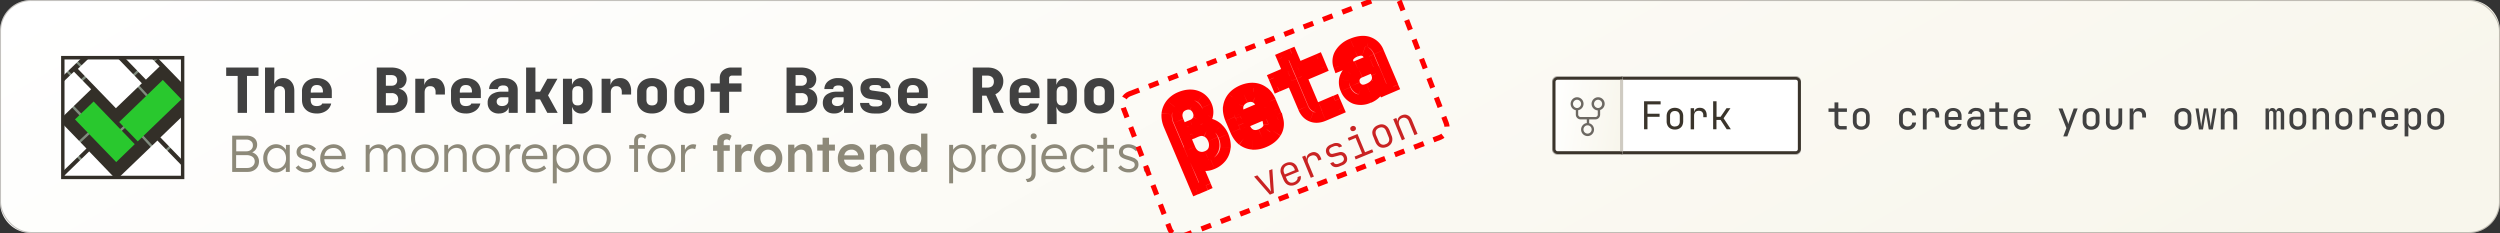 <svg xmlns="http://www.w3.org/2000/svg" fill="none" viewBox="0 0 2414 225"><rect x="0" y="0" width="2414" height="225" fill="#333333" stroke="none"/><g clip-path="url(#a)"><path fill="url(#b)" d="M0 30A30 30 0 0 1 30 0h2354a30 30 0 0 1 30 30v165a30 30 0 0 1-30 30H30a30 30 0 0 1-30-30V30Z"/><rect width="2413" height="224" x=".5" y=".5" stroke="#3A342B" stroke-opacity=".3" rx="29.5"/><mask id="c" fill="#fff"><path d="M1565.3 74H1734a5 5 0 0 1 5 5v65a5 5 0 0 1-5 5h-168.8V74Z"/></mask><path fill="#fff" d="M1565.3 74H1734a5 5 0 0 1 5 5v65a5 5 0 0 1-5 5h-168.8V74Z"/><path fill="#3A342B" d="M1565.3 71H1734a8 8 0 0 1 8 8h-6a2 2 0 0 0-2-2h-168.8v-6Zm176.7 73a8 8 0 0 1-8 8h-168.8v-6H1734a2 2 0 0 0 2-2h6Zm-176.8 5V74v75ZM1734 71a8 8 0 0 1 8 8v65a8 8 0 0 1-8 8v-6a2 2 0 0 0 2-2V79a2 2 0 0 0-2-2v-6Z" mask="url(#c)"/><mask id="e" fill="#fff"><path d="M1499 79a5 5 0 0 1 5-5h63v75h-63a5 5 0 0 1-5-5V79Z"/></mask><path fill="url(#d)" d="M1499 79a5 5 0 0 1 5-5h63v75h-63a5 5 0 0 1-5-5V79Z"/><path fill="#3A342B" d="M1496 79a8 8 0 0 1 8-8h63v6h-63a2 2 0 0 0-2 2h-6Zm71 73h-63a8 8 0 0 1-8-8h6c0 1.1.9 2 2 2h63v6Zm-63 0a8 8 0 0 1-8-8V79a8 8 0 0 1 8-8v6a2 2 0 0 0-2 2v65c0 1.1.9 2 2 2v6Zm63-78v75-75Z" mask="url(#e)"/><path fill="#3A342B" d="M1587.5 124.8v-27h16v3h-12.7v9h11.7v3h-11.7v12h-3.3Zm29.8.3a9 9 0 0 1-4.3-1 6.8 6.8 0 0 1-2.7-2.7 9 9 0 0 1-1-4.4v-4.7c0-1.7.3-3.2 1-4.4a6.8 6.8 0 0 1 2.7-2.8 9 9 0 0 1 4.3-1c1.6 0 3 .4 4.2 1 1.2.7 2.1 1.6 2.8 2.8a9 9 0 0 1 1 4.4v4.7c0 1.7-.4 3.1-1 4.4a6.5 6.5 0 0 1-2.8 2.7c-1.2.7-2.6 1-4.2 1Zm0-3c1.4 0 2.6-.4 3.4-1.2a5 5 0 0 0 1.3-3.6V112c0-1.5-.5-2.7-1.3-3.6-.8-.8-2-1.2-3.4-1.2-1.5 0-2.6.4-3.4 1.2-.9.9-1.3 2-1.3 3.6v5.4c0 1.6.4 2.8 1.3 3.6.8.8 2 1.2 3.4 1.2Zm15.2 2.7v-20.3h3.3v3.8h.8l-.8 1a5 5 0 0 1 1.5-3.8c1-1 2.3-1.4 4-1.4 2.2 0 3.8.6 5 2 1.1 1.2 1.7 3 1.7 5.3v1.8h-3.3v-1.8c0-1.5-.4-2.6-1.2-3.3-.7-.8-1.8-1.1-3.2-1.1-1.4 0-2.5.4-3.3 1.2-.8.9-1.2 2-1.2 3.7v13h-3.3Zm21.7 0v-27h3.3v15h3.9l5.7-8.3h3.8l-6.6 9.7 7 10.6h-4l-5.9-9h-4v9h-3.3Z"/><path fill="#6C6862" fill-rule="evenodd" d="M1522.8 96.3a4 4 0 0 0-3.9 4 4 4 0 0 0 4 4 4 4 0 0 0 3.8-4 4 4 0 0 0-3.9-4Zm-6.2 4c0-3.5 2.8-6.4 6.2-6.4a6.3 6.3 0 0 1 1.1 12.5v4.2c0 1.3 1.1 2.4 2.4 2.4h14.2c1.2 0 2.3-1 2.3-2.4v-4c-3.3-.2-6-3-6-6.4 0-3.4 2.9-6.3 6.3-6.3a6.3 6.3 0 0 1 2 12.3v4.4c0 2.6-2 4.7-4.6 4.7h-6v3.7c2.8.7 4.7 3.2 4.7 6.1 0 3.5-2.8 6.3-6.2 6.3a6.3 6.3 0 0 1-6.3-6.3c0-3.2 2.4-5.9 5.5-6.3v-3.5h-5.9a4.7 4.7 0 0 1-4.7-4.7v-4.2c-2.9-.5-5-3.1-5-6.2Zm26.5-4a4 4 0 0 0-3.9 4 4 4 0 0 0 4 4 4 4 0 0 0 3.8-4 4 4 0 0 0-3.9-4ZM1533 121a4 4 0 0 0-4 4 4 4 0 0 0 4 4 4 4 0 0 0 3.9-4 4 4 0 0 0-4-4Z" clip-rule="evenodd"/><path stroke="#CFCBC2" stroke-width="3" d="M1565.8 146V77"/><path fill="#414141" d="M1777.1 125c-1.7 0-3-.5-4.1-1.5-1-1-1.6-2.4-1.6-4V108h-5.8v-3.3h5.8v-5.8h3.7v5.8h8.3v3.3h-8.3v11.4c0 .7.2 1.2.6 1.6.3.5.9.7 1.5.7h6v3.3h-6Zm20.2.3c-1.7 0-3.1-.3-4.3-1a6.8 6.8 0 0 1-2.9-2.7c-.6-1.3-1-2.7-1-4.4v-4.7a9 9 0 0 1 1-4.4 6.8 6.8 0 0 1 2.9-2.8c1.2-.6 2.6-1 4.3-1a9 9 0 0 1 4.3 1c1.2.7 2.2 1.6 2.8 2.8a9 9 0 0 1 1 4.4v4.7a9 9 0 0 1-1 4.4 6.8 6.8 0 0 1-2.8 2.7 9 9 0 0 1-4.3 1Zm0-3.2c1.4 0 2.5-.4 3.3-1.2.8-.8 1.2-2 1.2-3.4v-5.3c0-1.5-.4-2.7-1.2-3.4a4.5 4.5 0 0 0-3.3-1.2c-1.4 0-2.5.4-3.3 1.2-.8.7-1.2 1.9-1.2 3.4v5.3c0 1.5.4 2.6 1.2 3.4.8.8 1.9 1.2 3.3 1.2Zm44.7 3.3c-1.7 0-3.2-.3-4.4-1a7 7 0 0 1-2.9-2.7c-.7-1.1-1-2.5-1-4.2v-5.4c0-1.6.3-3 1-4.2.7-1.2 1.6-2 2.9-2.7 1.2-.6 2.7-1 4.4-1 2.3 0 4.3.7 5.7 2a7 7 0 0 1 2.4 5.2h-3.7c0-1.2-.5-2.2-1.3-2.9a5 5 0 0 0-3.1-1c-1.5 0-2.6.4-3.4 1.2-.8.8-1.2 2-1.2 3.4v5.4c0 1.5.4 2.6 1.2 3.4.8.8 2 1.2 3.4 1.2 1.3 0 2.3-.3 3.1-1a4 4 0 0 0 1.3-2.8h3.7a7 7 0 0 1-2.4 5.2 8.5 8.5 0 0 1-5.8 1.9Zm14.7-.4v-20.3h3.7v4h.8l-.8.8a5 5 0 0 1 1.4-3.8c1-1 2.4-1.4 4.1-1.4 2.1 0 3.8.6 4.9 1.9a7.9 7.9 0 0 1 1.7 5.5v1.8h-3.6v-1.8c0-1.4-.4-2.5-1.1-3.2-.7-.7-1.8-1-3.1-1-1.4 0-2.5.4-3.2 1.2-.7.8-1.1 2-1.1 3.5V125h-3.7Zm29.3.4c-1.6 0-3-.4-4.3-1a7.2 7.2 0 0 1-2.8-2.8 9 9 0 0 1-1-4.4v-4.8c0-1.7.3-3.1 1-4.3a7 7 0 0 1 2.8-2.8c1.3-.7 2.7-1 4.3-1a9 9 0 0 1 4.3 1c1.2.6 2.2 1.5 2.8 2.7a8 8 0 0 1 1 4.1v3.7h-12.6v1.7c0 1.5.4 2.7 1.2 3.5.8.8 2 1.3 3.3 1.3 1.2 0 2.2-.3 3-.7.7-.4 1.2-1 1.3-1.9h3.7a6.1 6.1 0 0 1-2.6 4.2 9.3 9.3 0 0 1-5.4 1.5Zm4.6-12V112c0-1.6-.4-2.8-1.2-3.6-.8-.8-2-1.3-3.4-1.3s-2.5.5-3.3 1.3a5 5 0 0 0-1.2 3.6v1h9.4l-.3.3Zm15.7 12a7 7 0 0 1-5-1.8 6.2 6.2 0 0 1-1.8-4.6c0-1.3.3-2.4.9-3.3a6 6 0 0 1 2.4-2.2c1-.5 2.3-.8 3.6-.8h6V111a4 4 0 0 0-1-2.8c-.7-.6-1.8-1-3.2-1-1.2 0-2.2.3-3 .8-.7.4-1 1-1.1 1.9h-3.7c.2-1.7 1-3 2.3-4a8 8 0 0 1 5.5-1.7c2.6 0 4.5.6 5.8 1.8 1.4 1.2 2 2.8 2 5v14h-3.6v-3.7h-.6l.6-.8c0 1-.2 1.9-.7 2.6-.5.7-1.2 1.3-2.1 1.7-1 .4-2 .6-3.3.6Zm1-3.1a6 6 0 0 0 3.7-1.1c1-.8 1.4-1.8 1.4-3.1v-2.7h-5.6c-1 0-2 .3-2.6 1-.7.6-1 1.4-1 2.4s.4 2 1 2.6c.8.6 1.8.9 3 .9Zm25.1 2.7c-1.7 0-3-.5-4.2-1.5-1-1-1.5-2.4-1.5-4V108h-5.8v-3.3h5.8v-5.8h3.7v5.8h8.3v3.3h-8.3v11.4c0 .7.2 1.2.5 1.6.4.5 1 .7 1.6.7h6v3.3h-6Zm20.2.4c-1.6 0-3-.4-4.3-1a7.2 7.2 0 0 1-2.9-2.8c-.6-1.2-1-2.7-1-4.4v-4.8a9 9 0 0 1 1-4.3 7 7 0 0 1 2.9-2.8 9 9 0 0 1 4.3-1 9 9 0 0 1 4.2 1c1.3.6 2.2 1.5 2.9 2.7a8 8 0 0 1 1 4.1v3.7H1948v1.7c0 1.5.4 2.7 1.3 3.5.8.8 1.9 1.3 3.3 1.3 1.1 0 2.1-.3 2.9-.7.8-.4 1.2-1 1.4-1.9h3.6a5.8 5.8 0 0 1-2.5 4.2 9.3 9.3 0 0 1-5.4 1.5Zm4.5-12V112c0-1.6-.4-2.8-1.1-3.6-.8-.8-2-1.3-3.4-1.3-1.5 0-2.6.5-3.4 1.3a5 5 0 0 0-1.2 3.6v1h9.4l-.3.3Zm35.2 18.3 3-8-7.6-19h3.9l4.6 12a42 42 0 0 1 1 3.2l.3-1.6.6-1.6 4.3-12h3.8l-10 27h-3.9Zm26.8-6.4c-1.6 0-3-.3-4.3-1a6.8 6.8 0 0 1-2.8-2.7 9 9 0 0 1-1-4.4v-4.7a9 9 0 0 1 1-4.4 6.8 6.8 0 0 1 2.8-2.8 10 10 0 0 1 8.7 0c1.2.7 2.1 1.6 2.8 2.8a9 9 0 0 1 1 4.4v4.7a9 9 0 0 1-1 4.4 6.7 6.7 0 0 1-2.9 2.7 9 9 0 0 1-4.3 1Zm0-3.2c1.5 0 2.5-.4 3.3-1.2.8-.8 1.2-2 1.2-3.4v-5.3c0-1.5-.4-2.7-1.2-3.4a4.4 4.4 0 0 0-3.3-1.2c-1.3 0-2.4.4-3.3 1.2-.7.7-1.1 1.9-1.1 3.4v5.3a5 5 0 0 0 1.1 3.4c.9.8 2 1.2 3.3 1.2Zm22.2 3.3c-2.4 0-4.3-.7-5.8-2.1a7.7 7.7 0 0 1-2-5.8v-12.8h3.6v12.8a5 5 0 0 0 1 3.4 4 4 0 0 0 3.2 1.3 4 4 0 0 0 3.1-1.3c.8-.8 1.2-2 1.2-3.4v-12.8h3.6v12.8a8 8 0 0 1-2.1 5.8 8 8 0 0 1-5.8 2Zm15.1-.4v-20.3h3.6v4h.9l-.9.8a5 5 0 0 1 1.5-3.8c1-1 2.4-1.4 4-1.4 2.2 0 3.8.6 5 1.9a7.9 7.9 0 0 1 1.7 5.5v1.8h-3.7v-1.8c0-1.4-.3-2.5-1-3.2-.7-.7-1.8-1-3.1-1-1.4 0-2.5.4-3.2 1.2-.8.8-1.1 2-1.1 3.5V125h-3.7Zm51.5.3c-1.7 0-3.1-.3-4.3-1a6.8 6.8 0 0 1-2.9-2.7c-.6-1.3-1-2.7-1-4.4v-4.7a9 9 0 0 1 1-4.4 6.8 6.8 0 0 1 2.9-2.8c1.2-.6 2.6-1 4.3-1 1.7 0 3.1.4 4.3 1 1.2.7 2.2 1.6 2.8 2.8a9 9 0 0 1 1 4.4v4.7a9 9 0 0 1-1 4.4 6.7 6.7 0 0 1-2.8 2.7 9 9 0 0 1-4.3 1Zm0-3.2c1.4 0 2.5-.4 3.3-1.2.8-.8 1.2-2 1.2-3.4v-5.3c0-1.5-.4-2.7-1.2-3.4a4.5 4.5 0 0 0-3.3-1.2c-1.4 0-2.5.4-3.3 1.2-.8.7-1.2 1.9-1.2 3.4v5.3c0 1.5.4 2.6 1.2 3.4.8.8 1.9 1.2 3.3 1.2Zm15.4 2.9-3.3-20.3h3l2 13.8c.2.6.2 1.3.3 2l.1 1.8a50.6 50.6 0 0 0 .5-3.8l2.4-13.8h3.5l2.4 13.8a22.5 22.5 0 0 1 .5 3.8l.2-1.8.2-2 2.1-13.8h3l-3.5 20.3h-3.9l-2.3-13.7a177.1 177.1 0 0 1-.4-4.1l-.1 1.1-.2 1.6-.3 1.4-2.3 13.7h-4Zm21.1 0v-20.3h3.6v3.8h.9l-.9.9c0-1.6.5-2.9 1.5-3.8 1-.9 2.3-1.3 4-1.3 2 0 3.7.6 4.9 1.9 1.2 1.3 1.8 3 1.8 5.2V125h-3.7v-13a5 5 0 0 0-1.1-3.4 4 4 0 0 0-3-1.2 4 4 0 0 0-3.2 1.2 5 5 0 0 0-1.1 3.5V125h-3.7Zm43.2 0v-20.3h3.1v2.7h.8l-.7.6c0-1 .3-2 1-2.7a3 3 0 0 1 2.4-1c1.2 0 2.1.4 2.8 1.3.7.9 1 2 1 3.4l-.9-1.7h1.5l-.8.7c0-1.1.3-2 1-2.7.6-.7 1.5-1 2.5-1 1.3 0 2.4.5 3.1 1.5.8 1 1.2 2.2 1.2 3.7V125h-3.3v-15.4c0-.8-.2-1.4-.6-1.8-.4-.5-.9-.7-1.5-.7-.7 0-1.2.2-1.5.6-.4.5-.6 1-.6 1.9V125h-3v-15.4c0-.8-.1-1.4-.5-1.8-.4-.5-.9-.7-1.5-.7a2 2 0 0 0-1.6.6c-.3.5-.5 1-.5 1.9V125h-3.4Zm31.2.3c-1.6 0-3-.3-4.3-1a6.8 6.8 0 0 1-2.8-2.7 9 9 0 0 1-1-4.4v-4.7a9 9 0 0 1 1-4.4 6.8 6.8 0 0 1 2.8-2.8 9.7 9.7 0 0 1 8.6 0c1.3.7 2.2 1.6 2.8 2.8a9 9 0 0 1 1 4.4v4.7a9 9 0 0 1-1 4.4 6.7 6.7 0 0 1-2.8 2.7 9 9 0 0 1-4.3 1Zm0-3.2c1.4 0 2.5-.4 3.3-1.2.8-.8 1.2-2 1.2-3.4v-5.3c0-1.5-.4-2.7-1.2-3.4a4.4 4.4 0 0 0-3.3-1.2c-1.4 0-2.5.4-3.3 1.2-.8.7-1.2 1.9-1.2 3.4v5.3c0 1.5.4 2.6 1.2 3.4.8.8 2 1.2 3.3 1.2Zm14.3 2.9v-20.3h3.7v3.8h.8l-.8.9c0-1.6.5-2.9 1.4-3.8 1-.9 2.4-1.3 4-1.3 2 0 3.7.6 4.9 1.9 1.2 1.3 1.8 3 1.8 5.2V125h-3.7v-13c0-1.5-.3-2.6-1-3.4a4 4 0 0 0-3-1.2 4 4 0 0 0-3.2 1.2 5 5 0 0 0-1.2 3.5V125h-3.7Zm30 .3c-1.6 0-3-.3-4.3-1a6.8 6.8 0 0 1-2.8-2.7c-.6-1.3-1-2.7-1-4.4v-4.7a9 9 0 0 1 1-4.4 6.8 6.8 0 0 1 2.8-2.8 10.2 10.2 0 0 1 8.7 0c1.2.7 2.2 1.6 2.8 2.8a9 9 0 0 1 1 4.4v4.7a9 9 0 0 1-1 4.4 6.7 6.7 0 0 1-2.8 2.7 9 9 0 0 1-4.3 1Zm0-3.2c1.5 0 2.6-.4 3.4-1.2.8-.8 1.2-2 1.2-3.4v-5.3c0-1.5-.4-2.7-1.2-3.4a4.5 4.5 0 0 0-3.3-1.2c-1.4 0-2.5.4-3.3 1.2-.8.7-1.2 1.9-1.2 3.4v5.3c0 1.5.4 2.6 1.2 3.4.8.8 1.9 1.2 3.3 1.2Zm15.2 2.9v-20.3h3.6v4h.8l-.8.8a5 5 0 0 1 1.5-3.8c1-1 2.3-1.4 4-1.4 2.2 0 3.8.6 5 1.9a7.9 7.9 0 0 1 1.7 5.5v1.8h-3.7v-1.8c0-1.4-.4-2.5-1-3.2-.8-.7-1.8-1-3.2-1-1.4 0-2.4.4-3.2 1.2-.7.8-1 2-1 3.5V125h-3.7Zm29.3.4c-1.7 0-3.1-.4-4.3-1a7.2 7.2 0 0 1-2.9-2.8c-.7-1.2-1-2.7-1-4.4v-4.8a9 9 0 0 1 1-4.3 7 7 0 0 1 2.9-2.8c1.2-.7 2.6-1 4.3-1a9 9 0 0 1 4.2 1c1.2.6 2.2 1.5 2.9 2.7a8 8 0 0 1 1 4.1v3.7H2303v1.7c0 1.5.4 2.7 1.2 3.5a5 5 0 0 0 3.4 1.3c1.1 0 2-.3 2.8-.7.8-.4 1.3-1 1.4-1.9h3.7a5.8 5.8 0 0 1-2.5 4.2 9.3 9.3 0 0 1-5.4 1.5Zm4.5-12V112c0-1.6-.4-2.8-1.2-3.6a4.5 4.5 0 0 0-3.3-1.3c-1.5 0-2.6.5-3.4 1.3a5 5 0 0 0-1.2 3.6v1h9.4l-.3.3Zm9.8 18.3v-27h3.6v4h.8l-.9 1c0-1.7.5-3 1.6-4 1-1 2.4-1.4 4.1-1.4a6 6 0 0 1 3.5 1 6 6 0 0 1 2.3 2.6 9 9 0 0 1 .9 4v5.8c0 1.6-.3 3-.9 4a5.6 5.6 0 0 1-2.3 2.7c-1 .7-2.1 1-3.5 1-1.7 0-3-.5-4.1-1.5-1-1-1.6-2.3-1.6-4l.9 1.2h-.8v10.6h-3.6Zm8-9.5c1.3 0 2.3-.4 3-1 .8-.8 1.2-2 1.2-3.5V112c0-1.5-.4-2.7-1.1-3.4-.8-.7-1.8-1-3.2-1a4 4 0 0 0-3.1 1.2c-.8.8-1.1 2-1.1 3.4v5.4a5 5 0 0 0 1.1 3.5 4 4 0 0 0 3.1 1.2Zm22 3.1c-1.6 0-3-.3-4.3-1a6.8 6.8 0 0 1-2.8-2.7 9 9 0 0 1-1-4.4v-4.7a9 9 0 0 1 1-4.4 6.8 6.8 0 0 1 2.8-2.8 9.7 9.7 0 0 1 8.6 0c1.3.7 2.2 1.6 2.9 2.8a9 9 0 0 1 1 4.4v4.7c0 1.7-.4 3.1-1 4.4a6.8 6.8 0 0 1-2.9 2.7 9 9 0 0 1-4.3 1Zm0-3.2c1.4 0 2.5-.4 3.3-1.2.8-.8 1.2-2 1.2-3.4v-5.3c0-1.5-.4-2.7-1.2-3.4a4.5 4.5 0 0 0-3.3-1.2c-1.4 0-2.5.4-3.3 1.2-.8.7-1.2 1.9-1.2 3.4v5.3c0 1.5.4 2.6 1.2 3.4.8.8 2 1.2 3.3 1.2Z"/><path fill="#8D8979" d="M224.2 166v-35h14.2c2 0 3.7.4 5.2 1.1a8 8 0 0 1 3.5 3 8.7 8.7 0 0 1 1.2 4.7c0 2-.6 3.6-1.7 5a8.6 8.6 0 0 1-4.5 2.8l-.1-.9c1.6.3 3 .9 4.3 1.8a8.9 8.9 0 0 1 3.8 7.2c0 1.6-.3 3-.8 4.3a9 9 0 0 1-2.3 3.2c-1 .9-2.2 1.6-3.6 2.1-1.3.5-2.8.7-4.6.7h-14.7Zm3.9-3.8h10.5c1.5 0 2.8-.3 3.8-.8a6 6 0 0 0 2.6-8.8 6.2 6.2 0 0 0-2.7-2 9.8 9.8 0 0 0-4-.8H228v12.4Zm0-16.1h10a7 7 0 0 0 3.2-.8 5 5 0 0 0 2.1-2c.6-.8.8-1.8.8-2.9 0-1.7-.5-3-1.7-4a6.9 6.9 0 0 0-4.8-1.6h-9.6v11.3Zm38.2 20.4c-2.2 0-4.3-.6-6.1-1.8a12.8 12.8 0 0 1-4.4-4.8 15 15 0 0 1-1.6-7 13.6 13.6 0 0 1 6.1-11.8 11.6 11.6 0 0 1 10-1.2c1.2.4 2.2 1 3.1 1.8 1 .7 1.7 1.5 2.3 2.5.7.9 1.1 1.9 1.3 3l-1-.5.1-6.8h3.7V166H276v-6.4l1-.7c-.2 1-.6 2-1.3 3a11 11 0 0 1-2.5 2.3 11.2 11.2 0 0 1-6.9 2.3Zm.9-3.6a8 8 0 0 0 4.6-1.3 9 9 0 0 0 3.2-3.5 11 11 0 0 0 1.2-5.2c0-2-.4-3.7-1.2-5.2a8.5 8.5 0 0 0-7.8-4.8 8.6 8.6 0 0 0-7.9 4.9c-.8 1.4-1.2 3.2-1.2 5.1 0 1.9.4 3.6 1.2 5.2a8.6 8.6 0 0 0 7.9 4.8Zm28.5 3.6a14 14 0 0 1-6-1.3 11 11 0 0 1-4.2-3.3l2.7-2.3a9.6 9.6 0 0 0 7.8 3.6c.8 0 1.6 0 2.3-.3.6-.2 1.2-.4 1.7-.8s.9-.8 1.2-1.3c.2-.5.4-1 .4-1.7 0-1-.5-2-1.5-2.7l-1.8-.9-3-1a27 27 0 0 1-4.6-1.6 9.4 9.4 0 0 1-2.9-1.9c-.5-.6-.9-1.3-1.1-2a7.2 7.2 0 0 1 .3-5.2c.4-.9 1-1.7 1.9-2.4.8-.7 1.8-1.2 2.9-1.5 1-.4 2.3-.6 3.6-.6a13.6 13.6 0 0 1 7 2c1 .6 2 1.4 2.7 2.3l-2.3 2.5-2.1-1.8a10 10 0 0 0-2.5-1.3c-.8-.3-1.7-.4-2.6-.4-.8 0-1.5 0-2.2.3a5 5 0 0 0-1.8.8c-.5.3-.8.8-1.1 1.3-.2.4-.3 1-.3 1.6a3 3 0 0 0 1.1 2.4 8 8 0 0 0 2 1c.8.3 1.9.7 3.2 1a22.5 22.5 0 0 1 6.2 2.7c.9.7 1.5 1.4 1.9 2.3.4.9.6 1.8.6 3 0 1.4-.4 2.7-1.2 3.8-.8 1.2-2 2-3.4 2.8-1.4.6-3 .9-4.9.9Zm26.9 0c-2.6 0-5-.6-7-1.7s-3.5-2.7-4.7-4.8c-1.1-2-1.7-4.3-1.7-7 0-2 .3-3.8 1-5.4a12 12 0 0 1 6.8-7.2 12.8 12.8 0 0 1 10-.1 10.8 10.8 0 0 1 6.1 6.6c.6 1.5.8 3.2.7 5v1.8H312l-.5-3.2h19.4l-.9.8v-1.2a7.7 7.7 0 0 0-7.8-7.2c-1.9 0-3.5.4-4.9 1.2a7.4 7.4 0 0 0-3.1 3.3c-.8 1.4-1.1 3.2-1.1 5.4 0 2 .4 3.9 1.2 5.4.8 1.5 2 2.7 3.4 3.5a11 11 0 0 0 5.4 1.3 11.5 11.5 0 0 0 7.6-3.2l2 2.8c-.7.7-1.7 1.4-2.7 2-1 .6-2.3 1-3.5 1.4-1.3.3-2.6.5-4 .5Zm30.5-.5v-26.1h3.8v6l-.7.2c.3-1 .7-1.9 1.3-2.7a9.8 9.8 0 0 1 5.1-3.5 10.5 10.5 0 0 1 7 .2c1 .4 2 1.2 2.7 2.3.7 1 1.3 2.5 1.7 4.3l-.9-.5.4-.8a8 8 0 0 1 1.4-2.3c.7-.7 1.4-1.3 2.3-1.9a9 9 0 0 1 2.8-1.3c1-.3 2-.5 3.1-.5 1.9 0 3.4.4 4.7 1.2a7 7 0 0 1 2.8 3.6 16 16 0 0 1 1 6V166h-3.8v-15.6c0-1.7-.2-3.1-.7-4.2-.4-1.1-1-2-2-2.4a5 5 0 0 0-3.1-.9 8.2 8.2 0 0 0-5.6 2.2 8 8 0 0 0-1.6 2.3c-.4.9-.6 1.8-.6 2.8V166h-3.8v-15.6c0-1.7-.2-3-.7-4.2-.4-1-1-1.9-2-2.4-.8-.6-1.9-.9-3.1-.9-1.1 0-2.1.2-3 .6-1 .4-1.8.9-2.5 1.6a8 8 0 0 0-1.6 2.3c-.4.8-.6 1.8-.6 2.8V166h-3.8Zm57.2.5c-2.6 0-5-.6-7-1.8-2-1.1-3.6-2.7-4.7-4.8-1.2-2-1.7-4.4-1.7-7a12.9 12.9 0 0 1 13.4-13.5 13 13 0 0 1 11.6 6.5c1.1 2 1.7 4.3 1.7 7 0 2.6-.6 5-1.7 7a13.3 13.3 0 0 1-11.6 6.6Zm0-3.6c1.8 0 3.4-.4 4.9-1.3a9.4 9.4 0 0 0 3.3-3.5 11 11 0 0 0 1.2-5.3c0-1.9-.4-3.6-1.2-5.1a9.1 9.1 0 0 0-8.3-4.8c-1.8 0-3.4.4-4.9 1.3a9 9 0 0 0-3.4 3.6 9 9 0 0 0-1.1 5c0 2 .3 3.7 1.1 5.3.9 1.5 2 2.7 3.4 3.6 1.5.8 3.1 1.3 5 1.3ZM429 166v-26.1h3.7l.1 5.4-.6.3a7 7 0 0 1 2-3.1 11.3 11.3 0 0 1 7.6-3.2c2 0 3.6.4 4.9 1.2 1.3.8 2.3 2 3 3.6a16 16 0 0 1 1 6V166h-3.9v-15.7a11 11 0 0 0-.7-4.2c-.4-1.1-1-2-2-2.5s-2-.8-3.5-.8a8.2 8.2 0 0 0-5.6 2.2 6.6 6.6 0 0 0-2.3 5.1V166H429Zm40.4.5c-2.6 0-5-.6-7-1.8-2-1.1-3.6-2.7-4.7-4.8-1.2-2-1.7-4.4-1.7-7a12.9 12.9 0 0 1 13.4-13.5 13 13 0 0 1 11.6 6.5c1.1 2 1.7 4.3 1.7 7 0 2.6-.6 5-1.7 7a13.3 13.3 0 0 1-11.6 6.6Zm0-3.6c1.8 0 3.4-.4 4.9-1.3a9.4 9.4 0 0 0 3.3-3.5 11 11 0 0 0 1.2-5.3c0-1.9-.4-3.6-1.2-5.1-.8-1.5-2-2.7-3.3-3.5a9.3 9.3 0 0 0-5-1.3c-1.8 0-3.4.4-4.9 1.3a9 9 0 0 0-3.4 3.6 9 9 0 0 0-1.1 5c0 2 .3 3.7 1.1 5.3.8 1.5 2 2.7 3.4 3.6 1.5.8 3.1 1.3 5 1.3Zm18.8 3.1v-26.1h3.7l.1 7-.4-1a9.7 9.7 0 0 1 4.7-5.7 7.9 7.9 0 0 1 5.4-.7c.5 0 .9.2 1.2.3l-1 4.2-1.4-.4-1.2-.2c-1.2 0-2.2.3-3 .7-1 .3-1.7 1-2.4 1.7-.6.6-1 1.5-1.4 2.4-.4 1-.5 2-.5 3V166h-3.8Zm29 .5c-2.6 0-5-.6-7-1.7s-3.5-2.7-4.6-4.8c-1.2-2-1.7-4.3-1.7-7 0-2 .3-3.8.9-5.4a12 12 0 0 1 6.8-7.2 12.8 12.8 0 0 1 10-.1c1.5.6 2.7 1.5 3.8 2.6 1 1.1 1.8 2.4 2.4 4 .5 1.5.7 3.2.7 5l-.1 1.8h-21.7l-.6-3.2h19.5l-1 .8v-1.2a7.7 7.7 0 0 0-3.7-6.2c-1.1-.7-2.5-1-4.1-1a9 9 0 0 0-4.8 1.2 7.4 7.4 0 0 0-3.2 3.3 12 12 0 0 0-1.1 5.4c0 2 .4 3.9 1.2 5.4.8 1.5 2 2.7 3.4 3.5a11 11 0 0 0 5.4 1.3c1.2 0 2.5-.3 3.7-.7 1.2-.4 2.5-1.2 4-2.5l2 2.8c-.8.7-1.7 1.4-2.8 2a15.3 15.3 0 0 1-7.4 1.9Zm16.6 10.5v-37.1h3.7l.1 6.3-.7.2c.3-1.3 1-2.5 2-3.5a11 11 0 0 1 8.2-3.5c2.3 0 4.4.6 6.2 1.8 1.9 1.1 3.4 2.7 4.5 4.8 1 2 1.6 4.3 1.6 7a14 14 0 0 1-1.6 6.9c-1 2-2.5 3.7-4.4 4.8a11.6 11.6 0 0 1-11 .8c-1.4-.7-2.6-1.5-3.7-2.6a8.3 8.3 0 0 1-2-3.6h.9V177h-3.8Zm12.7-14.1c1.8 0 3.4-.4 4.7-1.3 1.4-.9 2.5-2 3.3-3.5a11 11 0 0 0 1.2-5.2c0-1.9-.4-3.6-1.2-5.1a9.3 9.3 0 0 0-3.3-3.6 9 9 0 0 0-4.7-1.3 8.8 8.8 0 0 0-8 4.8c-.8 1.6-1.2 3.3-1.2 5.2 0 2 .4 3.7 1.2 5.2a8.8 8.8 0 0 0 8 4.8Zm30 3.6a13.3 13.3 0 0 1-11.8-6.6c-1.1-2-1.7-4.4-1.7-7a12.9 12.9 0 0 1 13.4-13.5 12.7 12.7 0 0 1 11.6 6.5c1.2 2 1.8 4.3 1.8 7a13.5 13.5 0 0 1-6.5 11.8c-2 1.2-4.3 1.8-6.9 1.8Zm0-3.6c1.8 0 3.4-.4 4.8-1.3a9.4 9.4 0 0 0 3.4-3.5 11 11 0 0 0 1.2-5.3c0-1.9-.4-3.6-1.2-5.1a9.3 9.3 0 0 0-8.3-4.8c-1.8 0-3.4.4-5 1.3a9 9 0 0 0-3.3 3.6 10 10 0 0 0-1.2 5c0 2 .4 3.7 1.2 5.3.8 1.5 2 2.7 3.4 3.6 1.5.8 3.1 1.3 5 1.3Zm35.8 3.1v-30.2c0-1.3.3-2.4.8-3.4a6 6 0 0 1 2.4-2.3c1-.7 2.3-1 3.7-1 1 0 2 .3 2.9.7.8.3 1.6.8 2.1 1.5l-1.3 3c-.5-.6-1.1-1-1.7-1.3a4.3 4.3 0 0 0-3.6 0c-.5.3-1 .7-1.2 1.2a4 4 0 0 0-.3 1.7V166h-3.8Zm-4.7-22.4v-3.5h15.1v3.5h-15Zm31.1 22.9c-2.6 0-4.9-.6-7-1.8a12 12 0 0 1-4.7-4.8c-1.1-2-1.7-4.4-1.7-7a12.9 12.9 0 0 1 13.4-13.5 12.7 12.7 0 0 1 11.6 6.5c1.2 2 1.8 4.3 1.8 7a13.5 13.5 0 0 1-6.5 11.8c-2 1.2-4.3 1.8-6.9 1.8Zm0-3.6c1.9 0 3.5-.4 5-1.3a9.4 9.4 0 0 0 3.3-3.5 11 11 0 0 0 1.2-5.3c0-1.9-.4-3.6-1.2-5.1a9.3 9.3 0 0 0-8.3-4.8c-1.8 0-3.4.4-5 1.3a9 9 0 0 0-3.3 3.6 10 10 0 0 0-1.2 5c0 2 .4 3.7 1.2 5.3.8 1.5 2 2.7 3.4 3.6 1.5.8 3.1 1.3 5 1.3Zm18.9 3.1v-26.1h3.7l.1 7-.4-1a9.7 9.7 0 0 1 4.7-5.7 7.9 7.9 0 0 1 5.4-.7c.5 0 .9.2 1.2.3l-1 4.2-1.4-.4-1.2-.2c-1.2 0-2.2.3-3 .7-1 .3-1.8 1-2.4 1.7-.6.6-1.1 1.5-1.4 2.4-.4 1-.5 2-.5 3V166h-3.8Zm35 0v-28.7c0-1.6.3-3 1-4.3a7.5 7.5 0 0 1 3-2.9 8.3 8.3 0 0 1 4.2-1.1 8.2 8.2 0 0 1 5.6 2.2l-1.9 4.6a5 5 0 0 0-1.4-.9 3 3 0 0 0-1.3-.3c-.7 0-1.3.2-1.7.4-.5.2-.8.5-1 1-.2.4-.3.9-.3 1.5V166h-6.1Zm-4.1-20.4v-5.4h16.2v5.4h-16.2Zm21.3 20.4v-26.3h6l.2 8.4-.9-2a10 10 0 0 1 5-6.1 8 8 0 0 1 5.4-.8l1.3.4-1.7 6.8c-.4-.3-.8-.4-1.3-.6l-1.6-.2a6 6 0 0 0-2.4.6c-.8.3-1.4.7-2 1.3-.6.5-1 1.2-1.3 2a6 6 0 0 0-.5 2.4V166h-6.2Zm32 .5a13.3 13.3 0 0 1-13.8-13.7c0-2.6.6-5 1.8-7a13.8 13.8 0 0 1 12-6.7 13.5 13.5 0 0 1 11.8 6.6c1.2 2.1 1.8 4.5 1.8 7.1 0 2.6-.6 5-1.8 7a13 13 0 0 1-11.8 6.7Zm0-5.4c1.4 0 2.7-.4 3.8-1.2a8.3 8.3 0 0 0 3.6-7.1c0-1.6-.3-3-1-4.3a7.2 7.2 0 0 0-6.4-4 7.2 7.2 0 0 0-6.6 4.1 9 9 0 0 0-1 4.2c0 1.6.4 3 1 4.2a7.2 7.2 0 0 0 6.5 4ZM761 166v-26.3h6l.1 5.4-1.1.6c.3-1.3 1-2.3 2-3.3a11 11 0 0 1 7.5-3.3c2 0 3.6.4 5 1.2 1.3.8 2.4 2 3 3.6a15 15 0 0 1 1 6V166h-6v-15.7c0-1.3-.3-2.4-.6-3.3-.4-.8-1-1.5-1.7-1.9a6 6 0 0 0-2.8-.6c-1 0-1.8.2-2.5.4-.8.3-1.4.7-2 1.3-.5.5-1 1-1.3 1.7-.3.7-.4 1.4-.4 2.2V166H761Zm33.3 0v-33h6.2v33h-6.2Zm-5.2-20.7v-5.7h17.1v5.8h-17Zm34 21.2a15 15 0 0 1-7.4-1.8 13 13 0 0 1-5-4.7c-1.1-2-1.7-4.3-1.7-7 0-2 .3-3.9 1-5.6a12 12 0 0 1 7-7.3 14 14 0 0 1 5.4-1 11.8 11.8 0 0 1 11.3 7.8c.6 1.6.9 3.3.8 5.2v2.1H813l-1-4.2h17.3l-.8.8v-1c0-1-.4-2-1-2.8a5.7 5.7 0 0 0-2.2-1.8 6 6 0 0 0-2.9-.7c-1.6 0-3 .3-4.1 1a6 6 0 0 0-2.5 2.7 10 10 0 0 0-.9 4.4 9 9 0 0 0 1 4.5 7.6 7.6 0 0 0 3.1 2.9c1.4.7 3 1 4.7 1a9.3 9.3 0 0 0 6.7-2.8l3 4.3c-.8.8-1.8 1.6-3 2.2a18.6 18.6 0 0 1-7.4 1.8Zm16.9-.5v-26.3h6v5.4l-1 .6c.3-1.3 1-2.3 1.9-3.3a11 11 0 0 1 7.5-3.3c2 0 3.7.4 5 1.2 1.4.8 2.4 2 3 3.6a15 15 0 0 1 1.1 6V166h-6.1v-15.7c0-1.3-.2-2.4-.6-3.3-.3-.8-.9-1.5-1.7-1.9-.7-.4-1.7-.6-2.8-.6-.9 0-1.7.2-2.5.4-.7.3-1.4.7-2 1.3a5.3 5.3 0 0 0-1.8 4V166h-6Zm41 .5a11.6 11.6 0 0 1-10.6-6.6c-1.1-2-1.6-4.4-1.6-7.1 0-2.6.5-5 1.6-7a12 12 0 0 1 4.3-4.9 11.4 11.4 0 0 1 10-1.2 11.2 11.2 0 0 1 5.4 3.9c.5.8.8 1.7.9 2.6l-1.6.2V129h6.1v37h-6l-.1-6.2 1.2.1a4 4 0 0 1-.9 2.4 9 9 0 0 1-2.1 2.1 11.4 11.4 0 0 1-6.5 2.1Zm1.3-5.2a7 7 0 0 0 3.8-1.1c1-.7 1.9-1.7 2.5-3a10.2 10.2 0 0 0 0-8.8 6.9 6.9 0 0 0-6.3-4c-1.5 0-2.7.3-3.8 1-1.1.8-2 1.8-2.6 3a10 10 0 0 0-1 4.4c0 1.7.4 3.1 1 4.4a7.6 7.6 0 0 0 2.6 3c1 .7 2.3 1.1 3.8 1.1Zm34.2 15.7v-37.1h3.8l.1 6.3-.7.2c.3-1.3 1-2.5 2-3.5a11 11 0 0 1 8.1-3.5c2.4 0 4.5.6 6.3 1.8 1.9 1.1 3.3 2.7 4.4 4.8 1.1 2 1.7 4.3 1.7 7a14 14 0 0 1-1.6 6.9c-1 2-2.5 3.7-4.4 4.8a11.6 11.6 0 0 1-11 .8c-1.4-.7-2.7-1.5-3.7-2.6a8.3 8.3 0 0 1-2-3.6h.8V177h-3.8Zm12.8-14.1c1.8 0 3.3-.4 4.7-1.3a9 9 0 0 0 3.2-3.5 11 11 0 0 0 1.2-5.2c0-1.9-.4-3.6-1.2-5.1a9.3 9.3 0 0 0-3.2-3.6c-1.4-.8-3-1.3-4.7-1.3a8.8 8.8 0 0 0-8 4.8c-.8 1.6-1.2 3.3-1.2 5.2 0 2 .4 3.7 1.2 5.2a8.8 8.8 0 0 0 8 4.8Zm18.4 3.1v-26.1h3.7l.1 7-.4-1a9.7 9.7 0 0 1 4.7-5.7 7.9 7.9 0 0 1 5.4-.7l1.2.3-1 4.2-1.4-.4-1.3-.2c-1 0-2.1.3-3 .7-.9.3-1.7 1-2.3 1.7-.6.6-1.1 1.5-1.4 2.4-.4 1-.5 2-.5 3V166h-3.9Zm29 .5c-2.6 0-4.9-.6-7-1.8a12 12 0 0 1-4.7-4.8c-1.1-2-1.7-4.4-1.7-7a12.9 12.9 0 0 1 13.4-13.5 12.7 12.7 0 0 1 11.6 6.5c1.2 2 1.8 4.3 1.8 7a13.5 13.5 0 0 1-6.5 11.8c-2 1.2-4.3 1.8-6.9 1.8Zm0-3.6c1.9 0 3.5-.4 5-1.3a9.4 9.4 0 0 0 3.3-3.5 11 11 0 0 0 1.2-5.3c0-1.9-.4-3.6-1.2-5.1a9.3 9.3 0 0 0-8.3-4.8c-1.8 0-3.5.4-5 1.3a9 9 0 0 0-3.3 3.6 10 10 0 0 0-1.2 5c0 2 .4 3.7 1.2 5.3.8 1.5 2 2.7 3.4 3.6a10 10 0 0 0 5 1.3Zm15.2 12.9-1.5-3c1.4 0 2.5-.2 3.3-.7.9-.4 1.5-1.1 1.8-2 .5-1 .6-2 .6-3.4v-26.8h3.9v27.9c0 1.6-.4 3-1 4.2a7 7 0 0 1-2.9 2.8 8 8 0 0 1-4.2 1Zm6.2-41.6a3 3 0 0 1-2.1-.6c-.5-.5-.8-1.2-.8-2 0-.9.3-1.5.8-2s1.2-.8 2.1-.8c.9 0 1.6.3 2.1.8.5.4.8 1 .8 2 0 .8-.3 1.4-.8 1.9s-1.2.8-2.1.8Zm20.8 32.3c-2.6 0-5-.6-7-1.7s-3.5-2.7-4.7-4.8a14 14 0 0 1-1.7-7c0-2 .3-3.8 1-5.4a12 12 0 0 1 6.8-7.2 12.8 12.8 0 0 1 10-.1 11 11 0 0 1 3.7 2.6c1 1.1 1.9 2.4 2.4 4 .5 1.5.8 3.2.7 5v1.8h-21.8l-.5-3.2h19.4l-.9.8v-1.2a7.8 7.8 0 0 0-3.7-6.2c-1.2-.7-2.5-1-4.1-1-1.9 0-3.5.4-4.9 1.2a7.3 7.3 0 0 0-3.1 3.3 12 12 0 0 0-1.1 5.4c0 2 .4 3.9 1.2 5.4a8.2 8.2 0 0 0 3.4 3.5 11 11 0 0 0 5.4 1.3 11.5 11.5 0 0 0 7.6-3.2l2 2.8c-.8.7-1.7 1.4-2.7 2a15.3 15.3 0 0 1-7.4 1.9Zm27.5 0a12.6 12.6 0 0 1-11.2-6.6c-1-2-1.6-4.4-1.6-7 0-2.6.5-5 1.6-7a12.7 12.7 0 0 1 11.3-6.6c2.2 0 4.3.5 6 1.4 2 .9 3.4 2 4.5 3.7l-2.2 2.7a9.8 9.8 0 0 0-5.1-3.7 8.7 8.7 0 0 0-7.8.8 9.6 9.6 0 0 0-4.6 8.7c0 2 .4 3.7 1.2 5.2.9 1.5 2 2.7 3.4 3.6 1.4.8 3 1.3 4.7 1.3a9.9 9.9 0 0 0 5.7-1.9c.9-.6 1.7-1.3 2.4-2.3l2.2 2.8a13.6 13.6 0 0 1-10.5 5Zm19-.5v-33h3.7v33h-3.7Zm-6-22.5v-3.6h16.3v3.6h-16.2Zm30.4 23a14 14 0 0 1-6-1.3c-1.7-.8-3.1-1.9-4.2-3.3l2.7-2.3a9.6 9.6 0 0 0 7.8 3.6c.9 0 1.6 0 2.3-.3.7-.2 1.2-.4 1.7-.8s1-.8 1.2-1.3a3.4 3.4 0 0 0-1-4.4l-2-.9-2.8-1c-1.9-.5-3.4-1-4.7-1.6a9.4 9.4 0 0 1-2.9-1.9 7 7 0 0 1-1.1-2 7.3 7.3 0 0 1 .3-5.2c.5-.9 1-1.7 1.9-2.4.8-.7 1.8-1.2 2.9-1.5 1.1-.4 2.3-.6 3.6-.6a13.6 13.6 0 0 1 7 2c1 .6 2 1.4 2.7 2.3l-2.3 2.5a9 9 0 0 0-2.1-1.8 8.5 8.5 0 0 0-5.1-1.7c-.8 0-1.5 0-2.2.3a5 5 0 0 0-1.8.8c-.4.3-.8.8-1 1.3-.3.4-.4 1-.4 1.6a3 3 0 0 0 1.1 2.4c.5.4 1.2.7 2 1l3.2 1c1.5.4 2.7.8 3.7 1.3a6 6 0 0 1 2.5 1.4c1 .7 1.6 1.4 2 2.3.3.9.5 1.8.5 3 0 1.4-.4 2.7-1.2 3.8-.8 1.2-2 2-3.4 2.8-1.4.6-3 .9-4.9.9Zm17.5 0c-1 0-1.6-.3-2.1-.8s-.7-1.3-.7-2.3c0-.9.2-1.6.7-2.2.5-.6 1.2-.9 2-.9 1 0 1.6.3 2.1.8.5.6.8 1.3.8 2.3 0 1-.3 1.7-.8 2.3-.5.5-1.2.8-2 .8Z"/><path fill="#414141" d="M229.5 109V73.3h-11.1v-8.1h31.2v8.1h-11.1V109h-9Zm26.4 0V65.2h9V76l-.3 6.3h2.7l-3 2.1c0-2.7 1-4.8 2.6-6.5a9 9 0 0 1 6.6-2.5c3.2 0 5.8 1.1 7.7 3.4 2 2.2 3 5.2 3 8.9V109h-9V88.6c0-1.7-.5-3-1.4-4a5 5 0 0 0-3.8-1.4 5 5 0 0 0-3.7 1.4c-1 1-1.4 2.3-1.4 4V109h-9Zm50.1.6c-3 0-5.5-.5-7.7-1.6a12.5 12.5 0 0 1-5-4.6c-1.2-2-1.7-4.4-1.7-7v-7.8a12 12 0 0 1 6.8-11.5c2.1-1.1 4.7-1.7 7.6-1.7 3 0 5.5.6 7.6 1.7 2.1 1 3.8 2.6 5 4.6a13 13 0 0 1 1.8 6.9v6.1H300v1.7c0 2 .5 3.6 1.5 4.6 1 1 2.5 1.4 4.4 1.4a9 9 0 0 0 3.4-.6c1-.4 1.5-1 1.7-1.8h8.8c-.7 2.9-2.2 5.2-4.8 7a15.5 15.5 0 0 1-9 2.6Zm5.8-19.6v-1.5a7 7 0 0 0-1.5-4.8c-.9-1-2.3-1.6-4.3-1.6s-3.4.5-4.4 1.7a7.3 7.3 0 0 0-1.5 4.8v.8l12.3-.1-.6.7Zm52 19V65.2H378c2.9 0 5.4.5 7.6 1.4 2.2 1 3.9 2.3 5 4a9.7 9.7 0 0 1 2 5.9 10 10 0 0 1-1 4.4 8.1 8.1 0 0 1-6.4 4.7v.2a9.3 9.3 0 0 1 7.3 5.5c.7 1.5 1 3.2 1 5a11.7 11.7 0 0 1-7.1 11.1c-2.3 1-4.9 1.6-7.9 1.6H364Zm8.8-7.3h5.6c2 0 3.5-.5 4.6-1.5 1.1-1 1.7-2.5 1.7-4.3 0-1.9-.6-3.3-1.7-4.4a6.4 6.4 0 0 0-4.6-1.6h-5.6v11.8Zm0-18.9h5.2c1.8 0 3.2-.4 4.2-1.3a5 5 0 0 0 1.5-3.9c0-1.6-.5-2.9-1.5-3.8-1-.9-2.4-1.3-4.2-1.3h-5.2v10.3ZM401 109V76h8.7v6.9h2.7l-3 2.1c0-3 .9-5.3 2.6-7 1.7-1.7 4-2.6 7-2.6 3.3 0 5.9 1.1 7.8 3.4a14 14 0 0 1 2.8 9.2v3.3h-9v-2.7c0-1.7-.5-3-1.4-4-.9-1-2.2-1.4-3.9-1.4-1.7 0-3 .5-3.9 1.6-.9 1-1.4 2.6-1.4 4.5V109h-9Zm49 .6c-3 0-5.6-.5-7.8-1.6a12.5 12.5 0 0 1-5-4.6c-1.2-2-1.7-4.4-1.7-7v-7.8a12 12 0 0 1 6.8-11.5c2.1-1.1 4.7-1.7 7.6-1.7 3 0 5.5.6 7.6 1.7 2.1 1 3.8 2.6 5 4.6a13 13 0 0 1 1.8 6.9v6.1H444v1.7c0 2 .5 3.6 1.5 4.6 1 1 2.5 1.4 4.4 1.4a9 9 0 0 0 3.4-.6c1-.4 1.5-1 1.7-1.8h8.8c-.7 2.9-2.2 5.2-4.8 7a15.5 15.5 0 0 1-9 2.6Zm5.7-19.6v-1.5a7 7 0 0 0-1.5-4.8c-.9-1-2.3-1.6-4.3-1.6s-3.4.5-4.4 1.7a7.3 7.3 0 0 0-1.5 4.8v.8l12.3-.1-.6.7Zm25.9 19.6a11 11 0 0 1-7.8-2.8 10 10 0 0 1-2.9-7.5 9.3 9.3 0 0 1 6.2-9.4c2-1 4.5-1.4 7.3-1.4h6.5v-2c0-1.3-.5-2.3-1.3-3-.9-.7-2.1-1-3.7-1a7 7 0 0 0-3.7.9c-.8.6-1.3 1.5-1.4 2.6h-8.5a9.8 9.8 0 0 1 3.8-7.7c2.5-2 5.8-2.9 10-2.9 4.3 0 7.7 1 10.1 3 2.5 2 3.7 4.8 3.7 8.4V109h-8.7v-6.5h-1.5l1.7-1a8 8 0 0 1-1.2 4.3 8 8 0 0 1-3.5 2.8c-1.4.7-3.1 1-5.1 1Zm3.2-7.2c1.8 0 3.3-.5 4.4-1.4 1.1-1 1.7-2.2 1.7-3.7v-3.4h-6.3c-1.6 0-2.9.4-3.7 1.2-.9.8-1.3 1.8-1.3 3a4 4 0 0 0 1.3 3.1c1 .8 2.2 1.2 3.9 1.2ZM508 109V65.2h9v23.3h4.5l7-12.5h9.8l-9.1 16.1 9.3 16.9h-10l-7-13H517v13h-9Zm35.6 10.8V76h8.7v6.9h2.1l-2.9 4.5c0-3.7.9-6.6 2.6-8.8a9 9 0 0 1 7.3-3.2c2.1 0 4 .6 5.6 1.7 1.6 1 2.8 2.6 3.7 4.5a14 14 0 0 1 1.4 6.7v8.4c0 2.5-.5 4.8-1.4 6.7a9.7 9.7 0 0 1-9.3 6.2 9 9 0 0 1-7.3-3.2 14 14 0 0 1-2.6-8.8l3 4.6h-2.2l.3 8.6v9h-9Zm14.3-18c1.7 0 3-.5 3.8-1.4 1-1 1.4-2.3 1.4-4v-7.8c0-1.8-.5-3.1-1.4-4-.9-1-2.1-1.4-3.8-1.4-1.7 0-3 .5-4 1.5-.8 1-1.3 2.4-1.3 4.2v7.2c0 1.8.5 3.3 1.4 4.3.9 1 2.2 1.4 4 1.4Zm23 7.2V76h8.6v6.9h2.7l-3 2.1c0-3 .9-5.3 2.6-7 1.7-1.7 4-2.6 7-2.6 3.3 0 5.9 1.1 7.8 3.4a14 14 0 0 1 2.8 9.2v3.3h-9v-2.7c0-1.7-.5-3-1.4-4-1-1-2.2-1.4-3.9-1.4-1.7 0-3 .5-3.9 1.6-1 1-1.4 2.6-1.4 4.5V109h-9Zm48.7.6c-2.9 0-5.4-.5-7.6-1.6a12.5 12.5 0 0 1-5-4.6c-1.2-2-1.8-4.4-1.8-7v-7.8c0-2.6.6-5 1.8-6.9a12 12 0 0 1 5-4.6c2.2-1.1 4.7-1.7 7.6-1.7 3 0 5.5.6 7.7 1.7 2.1 1 3.8 2.6 5 4.6a13 13 0 0 1 1.7 6.9v7.8c0 2.6-.6 5-1.8 7-1.1 2-2.8 3.5-5 4.6-2 1-4.6 1.6-7.6 1.6Zm0-7.8c1.8 0 3.1-.5 4-1.4 1-1 1.4-2.3 1.4-4v-7.8c0-1.8-.4-3.1-1.3-4-1-1-2.3-1.4-4-1.4-1.8 0-3.1.5-4 1.4-1 .9-1.5 2.2-1.5 4v7.8c0 1.7.5 3 1.4 4 1 1 2.3 1.4 4 1.4Zm36 7.8c-2.9 0-5.4-.5-7.6-1.6a12.5 12.5 0 0 1-5-4.6c-1.2-2-1.8-4.4-1.8-7v-7.8c0-2.6.6-5 1.8-6.9a12 12 0 0 1 5-4.6c2.2-1.1 4.7-1.7 7.6-1.7 3 0 5.5.6 7.6 1.7 2.2 1 3.9 2.6 5 4.6a13 13 0 0 1 1.8 6.9v7.8c0 2.6-.6 5-1.8 7-1.1 2-2.8 3.5-5 4.6-2 1-4.6 1.6-7.6 1.6Zm0-7.8c1.8 0 3.1-.5 4-1.4 1-1 1.4-2.3 1.4-4v-7.8c0-1.8-.4-3.1-1.4-4-.9-1-2.2-1.4-4-1.4-1.7 0-3 .5-4 1.4-1 .9-1.4 2.2-1.4 4v7.8c0 1.7.5 3 1.4 4 1 1 2.3 1.4 4 1.4ZM695 109V88.6h-8.8v-8.1h8.8v-5.1c0-3 1-5.5 3.1-7.4a12 12 0 0 1 8.3-2.8h9.7V73h-9.4c-.8 0-1.5.3-2 .8s-.7 1.1-.7 1.9v4.8h12v8.1h-12V109h-9Zm64.5 0V65.2h14.1c3 0 5.5.5 7.6 1.4 2.2 1 4 2.3 5.1 4a9.7 9.7 0 0 1 1.9 5.9 10 10 0 0 1-1 4.4 8.1 8.1 0 0 1-6.4 4.7v.2a9.3 9.3 0 0 1 7.3 5.5c.7 1.5 1.1 3.2 1.1 5a11.7 11.7 0 0 1-7.2 11.1c-2.2 1-4.9 1.6-7.9 1.6h-14.6Zm8.7-7.3h5.6a7 7 0 0 0 4.7-1.5 6 6 0 0 0 1.6-4.3c0-1.9-.5-3.3-1.6-4.4a6.4 6.4 0 0 0-4.7-1.6h-5.6v11.8Zm0-18.9h5.3a6 6 0 0 0 4.1-1.3 5 5 0 0 0 1.5-3.9c0-1.6-.5-2.9-1.5-3.8a6 6 0 0 0-4.1-1.3h-5.3v10.3Zm37 26.8c-3.2 0-5.8-1-7.7-2.8-2-2-3-4.4-3-7.5 0-2.3.6-4.2 1.6-5.8 1.1-1.6 2.7-2.8 4.7-3.6 2-1 4.4-1.4 7.3-1.4h6.5v-2c0-1.3-.5-2.3-1.4-3-.8-.7-2-1-3.6-1-1.5 0-2.8.3-3.7.9-.9.6-1.3 1.5-1.4 2.6H796a9.8 9.8 0 0 1 3.8-7.7 15 15 0 0 1 9.9-2.9c4.4 0 7.8 1 10.2 3 2.4 2 3.7 4.8 3.7 8.4V109H815v-6.5h-1.5l1.6-1a8 8 0 0 1-1.2 4.3 8 8 0 0 1-3.4 2.8c-1.4.7-3.1 1-5.1 1Zm3.2-7.2c2 0 3.4-.5 4.5-1.4 1.1-1 1.7-2.2 1.7-3.7v-3.4h-6.3c-1.6 0-2.9.4-3.8 1.2a4 4 0 0 0-1.2 3 4 4 0 0 0 1.3 3.1c1 .8 2.2 1.2 3.8 1.2Zm35.7 7.2c-2.7 0-5-.4-7.1-1.3-2-.8-3.7-2-4.8-3.6a8.8 8.8 0 0 1-1.7-5.3h8.8c0 1.1.4 2 1.3 2.5.8.6 2 .9 3.5.9h2.7a7 7 0 0 0 3.7-.9c1-.5 1.4-1.3 1.4-2.4 0-1-.3-1.7-1-2.1-.8-.5-1.9-.8-3.4-1l-7.5-.9c-3-.4-5.2-1.4-6.7-3.2a10.2 10.2 0 0 1-2.4-6.9c0-3.3 1.1-5.8 3.3-7.5 2.1-1.7 5.3-2.5 9.6-2.5h2.8c4 0 7.2.9 9.6 2.6a8.3 8.3 0 0 1 3.6 7.1H851c0-1-.4-1.7-1.2-2.2-.7-.5-1.8-.8-3.2-.8h-2.8c-1.4 0-2.5.3-3.2.8-.7.5-1.1 1.2-1.1 2.2 0 .9.3 1.5 1 1.8.7.3 1.7.6 3 .7l7.2 1c3.3.3 5.7 1.5 7.3 3.4a11 11 0 0 1 2.5 7.4 9 9 0 0 1-3.5 7.6 16.8 16.8 0 0 1-10.2 2.6h-2.7Zm37.4 0c-2.9 0-5.4-.5-7.6-1.6a12.5 12.5 0 0 1-5-4.6c-1.2-2-1.8-4.4-1.8-7v-7.8c0-2.6.6-5 1.7-6.9a12 12 0 0 1 5-4.6c2.3-1.1 4.8-1.7 7.7-1.7 3 0 5.5.6 7.6 1.7 2.2 1 3.8 2.6 5 4.6a13 13 0 0 1 1.8 6.9v6.1h-20.2v1.7c0 2 .4 3.6 1.4 4.6 1 1 2.5 1.4 4.4 1.4a9 9 0 0 0 3.4-.6c1-.4 1.5-1 1.7-1.8h8.8c-.6 2.9-2.2 5.2-4.7 7a15.5 15.5 0 0 1-9.2 2.6Zm5.8-19.6v-1.5a7 7 0 0 0-1.4-4.8c-1-1-2.4-1.6-4.4-1.6-2 0-3.4.5-4.4 1.7a7.3 7.3 0 0 0-1.4 4.8v.8l12.2-.1-.6.7Zm52 19V65.2h14.1c3.2 0 5.9.5 8.1 1.6a12.5 12.5 0 0 1 7.3 11.7 14 14 0 0 1-2.2 7.6 11.8 11.8 0 0 1-5.5 4.9l8.2 18h-9.7l-7.1-16.6h-4.2V109h-9Zm9-24.4h5.1c2 0 3.6-.5 4.7-1.5 1-1 1.6-2.4 1.6-4.2 0-1.8-.5-3.3-1.6-4.3s-2.7-1.6-4.7-1.6h-5.1v11.6Zm41.2 25c-3 0-5.5-.5-7.7-1.6a12.5 12.5 0 0 1-5-4.6c-1.2-2-1.8-4.4-1.8-7v-7.8c0-2.6.6-5 1.7-6.9a12 12 0 0 1 5-4.6c2.3-1.1 4.8-1.7 7.8-1.7 2.9 0 5.4.6 7.5 1.7 2.2 1 3.9 2.6 5 4.6a13 13 0 0 1 1.8 6.9v6.1h-20.2v1.7c0 2 .5 3.6 1.4 4.6 1 1 2.5 1.4 4.5 1.4 1.2 0 2.4-.2 3.3-.6 1-.4 1.5-1 1.7-1.8h8.8c-.6 2.9-2.2 5.2-4.7 7a15.5 15.5 0 0 1-9.1 2.6Zm5.7-19.6v-1.5a7 7 0 0 0-1.4-4.8c-1-1-2.4-1.6-4.3-1.6-2 0-3.5.5-4.5 1.7a7.3 7.3 0 0 0-1.4 4.8v.8l12.2-.1-.6.7Zm16.1 29.8V76h8.7v6.9h2.1l-2.9 4.5c0-3.7.9-6.6 2.6-8.8a9 9 0 0 1 7.3-3.2c2.1 0 4 .6 5.6 1.7 1.6 1 2.8 2.6 3.7 4.5a14 14 0 0 1 1.4 6.7v8.4c0 2.5-.5 4.8-1.4 6.7a9.7 9.7 0 0 1-9.3 6.2 9 9 0 0 1-7.3-3.2 14 14 0 0 1-2.6-8.8l3 4.6h-2.2l.3 8.6v9h-9Zm14.3-18c1.7 0 3-.5 3.8-1.4 1-1 1.4-2.3 1.4-4v-7.8c0-1.8-.5-3.1-1.4-4-.9-1-2.1-1.4-3.8-1.4-1.7 0-3 .5-4 1.5-.8 1-1.3 2.4-1.3 4.2v7.2c0 1.8.5 3.3 1.4 4.3.9 1 2.2 1.4 4 1.4Zm35.8 7.8c-3 0-5.5-.5-7.7-1.6a12.5 12.5 0 0 1-5-4.6c-1.2-2-1.7-4.4-1.7-7v-7.8a12 12 0 0 1 6.8-11.5c2.1-1.1 4.6-1.7 7.6-1.7s5.5.6 7.6 1.7c2.1 1 3.8 2.6 5 4.6a13 13 0 0 1 1.8 6.9v7.8a12.3 12.3 0 0 1-6.8 11.6c-2.1 1-4.7 1.6-7.6 1.6Zm0-7.8c1.7 0 3-.5 4-1.4.9-1 1.4-2.3 1.4-4v-7.8c0-1.8-.5-3.1-1.4-4-1-1-2.3-1.4-4-1.4-1.8 0-3.1.5-4 1.4-1 .9-1.4 2.2-1.4 4v7.8c0 1.7.4 3 1.3 4 1 1 2.3 1.4 4 1.4Z"/><path fill="#332F28" d="M176.4 55.6H60.6v115.8h115.8V55.6Z"/><path fill="#fff" d="M74.5 81.3 89 68.4Z"/><path fill="#808C7E" fill-rule="evenodd" d="M89.8 69.3 75.3 82.2l-1.6-1.7 14.5-13 1.6 1.8Zm-11-3.3-6.3-6.2 1.6-1.6 6.3 6.2-1.6 1.7Zm-9 9.3L63.5 69l1.6-1.6 6.3 6.3-1.6 1.6Zm55.9-1.1 8.8-8.3 1.6 1.7-8.8 8.2-1.6-1.6Zm-46.2 83.1-7.7-8.2 1.7-1.6 7.7 8.2-1.7 1.6Zm76.6-9.3 9.6-9.2 1.6 1.6-9.6 9.2-1.6-1.7Zm-2.9-91.8-7.6 6.6-1.5-1.7 7.6-6.6 1.5 1.7Zm-74.7 57L67.8 102l1.7-1.6 10.7 11-1.7 1.7Zm9.1 15.3-13.2 12.3-1.6-1.7L86 126.8l1.6 1.7ZM141 93l-9.7-10.5L133 81l9.7 10.5-1.6 1.6Zm5.4 50-11.8-12.8 1.6-1.6 11.9 12.8-1.7 1.6Zm-22.1-22.8-10.6 9.7-1.5-1.7 10.5-9.7 1.6 1.7Z" clip-rule="evenodd"/><path fill="#fff" d="m59.6 166.5 23.9-23.1-24-24.8v48Zm51.5 5.7-25-26-26.7 26h51.7ZM86.4 55.7 75.2 66.5l36.7 38L137 80.4l-23.8-24.7H86.4Zm90.5 55.8-22 21.2 22 22.8v-44Zm-56.3-55.6 20.3 21 13.2-12.7-8-8.3h-25.5Zm55 .1h-23.3l23.3 24V56Zm-115 56.7L88 86.2l-16.6-17-11 10.5v33Zm.6-39.8 18-17.3h-18v17.3Zm90.8 62.8-37 35.5h62v-9.8l-25-25.7Z"/><path fill="#332F28" fill-rule="evenodd" d="M59 54h119v119H59V54Zm3.3 3.2v112.5h112.4V57.4H62.4Z" clip-rule="evenodd"/><path fill="#29C82E" d="m115 117.8 18 18.7 42.2-40.6-18-18.7-42.1 40.6ZM90.4 98l-18 17.3 39.8 41.2 17.9-17.3L90.4 98Z"/><mask id="f" width="247.1" height="180.2" x="1112.7" y="10.4" fill="#000" maskUnits="userSpaceOnUse"><path fill="#fff" d="M1112.7 10.4h247.1v180.2h-247.1z"/><path d="m1154.8 183-26.4-62.3a21.6 21.6 0 0 1-1.8-10.9c.5-3.6 1.8-6.8 4-9.6s5.2-5 9-6.6a23 23 0 0 1 10.6-2.1 16.8 16.8 0 0 1 16 20.1c-.8 3.2-2.5 5.8-5.1 7.7l.1.3c2.8-.7 5.4-.6 8 .1a20.5 20.5 0 0 1 12.2 11.5c1.6 3.8 2.2 7.5 2 11.1a20 20 0 0 1-3.7 9.6c-2.1 2.8-5 5-8.8 6.6-4 1.7-7.7 2-11 .8a13 13 0 0 1-7.4-7.6l3.3 1.4-2.3 1 5 11 5.9 14-9.6 4Zm10.6-32.4a11 11 0 0 0 6.4-6.5c1-3 .9-6.3-.6-9.8a12.6 12.6 0 0 0-6.5-7c-2.9-1.4-6-1.3-9.3 0l-4.5 2-3.1-7.5 3.2-1.3a9.7 9.7 0 0 0 5.5-13.3 9.8 9.8 0 0 0-5.5-5.7c-2.5-1-5.1-.9-8 .3a9.6 9.6 0 0 0-5.7 6 12 12 0 0 0 .7 8.9l11.4 26.9a13 13 0 0 0 6.7 7.1c3 1.3 6 1.2 9.3-.1Zm55.3-13.2a22.3 22.3 0 0 1-11.4 2c-3.6-.3-6.9-1.6-9.7-3.7a23.3 23.3 0 0 1-6.8-9.4l-4.9-11.5c-1.7-4-2.3-7.8-2-11.3.5-3.6 1.8-6.8 4-9.7a24 24 0 0 1 9.5-6.8c4-1.7 7.8-2.3 11.4-2 3.6.3 6.8 1.5 9.6 3.7 2.8 2 5 5 6.7 8.8l3.7 8.8-30.2 12.8 1.7 4c1.4 3.4 3.5 5.6 6.2 6.7 2.6 1 5.6 1 8.8-.4a15 15 0 0 0 6-4.3 6.5 6.5 0 0 0 1.5-5.4l9.5-4c1 4.4.4 8.6-2 12.6-2.5 3.9-6.4 7-11.5 9.1Zm-1.6-33-1.2-3a12.5 12.5 0 0 0-6.3-7.1c-2.6-1.3-5.6-1.2-9 .2a10.9 10.9 0 0 0-6.5 6.3c-1 2.8-.8 6 .8 9.5l.9 2.1 21.7-9.3-.4 1.2Zm59.1 7.6c-4.3 1.8-8.2 2-11.8.6a14.5 14.5 0 0 1-8-8.3L1247.3 78l-13.7 5.8-3.7-8.6 13.7-5.8-5.8-13.7 9.5-4 5.8 13.6 19.7-8.3 3.6 8.7-19.6 8.3 11 26a6 6 0 0 0 3 3.3 5 5 0 0 0 4.1-.1l14.3-6 3.7 8.6-14.7 6.2Zm43.7-17.4a18 18 0 0 1-13.6.8 16 16 0 0 1-9-9.2c-1.3-3-1.8-6-1.3-9a15 15 0 0 1 3.8-7.8c2-2.4 4.7-4.3 8.1-5.7l13.5-5.7-1.5-3.6c-1.2-2.7-2.9-4.5-5-5.2-2.3-.8-5-.5-8 .8a14 14 0 0 0-6.2 4.5 5.8 5.8 0 0 0-.8 5.6l-9.4 4c-1.5-4.3-1-8.4 1.2-12.4 2.3-4 6.2-7.3 11.9-9.7 6-2.5 11.3-3 15.8-1.5 4.5 1.4 7.8 4.7 10 9.8l14 33.2-9.3 4-3.9-9.1-1.5.7.9-2.3a11.5 11.5 0 0 1-2.5 13 20.7 20.7 0 0 1-7.2 4.8Zm-.6-9a14 14 0 0 0 7.4-6.2 9.5 9.5 0 0 0 .2-8.4l-2.7-6.3-12.7 5.4a9.2 9.2 0 0 0-5.2 4.8c-.8 2-.8 4.2.2 6.6 1 2.4 2.7 4 5 4.8 2.3.7 4.8.5 7.8-.8Z"/></mask><path fill="red" fill-opacity=".3" d="m1154.8 183-26.4-62.3a21.6 21.6 0 0 1-1.8-10.9c.5-3.6 1.8-6.8 4-9.6s5.2-5 9-6.6a23 23 0 0 1 10.6-2.1 16.8 16.8 0 0 1 16 20.1c-.8 3.2-2.5 5.8-5.1 7.7l.1.3c2.8-.7 5.4-.6 8 .1a20.5 20.5 0 0 1 12.2 11.5c1.6 3.8 2.2 7.5 2 11.1a20 20 0 0 1-3.7 9.6c-2.1 2.8-5 5-8.8 6.6-4 1.7-7.7 2-11 .8a13 13 0 0 1-7.4-7.6l3.3 1.4-2.3 1 5 11 5.9 14-9.6 4Zm10.6-32.4a11 11 0 0 0 6.4-6.5c1-3 .9-6.3-.6-9.8a12.6 12.6 0 0 0-6.5-7c-2.9-1.4-6-1.3-9.3 0l-4.5 2-3.1-7.5 3.2-1.3a9.7 9.7 0 0 0 5.5-13.3 9.8 9.8 0 0 0-5.5-5.7c-2.5-1-5.1-.9-8 .3a9.6 9.6 0 0 0-5.7 6 12 12 0 0 0 .7 8.9l11.4 26.9a13 13 0 0 0 6.7 7.1c3 1.3 6 1.2 9.3-.1Zm55.3-13.2a22.3 22.3 0 0 1-11.4 2c-3.6-.3-6.9-1.6-9.7-3.7a23.3 23.3 0 0 1-6.8-9.4l-4.9-11.5c-1.7-4-2.3-7.8-2-11.3.5-3.6 1.8-6.8 4-9.7a24 24 0 0 1 9.5-6.8c4-1.7 7.8-2.3 11.4-2 3.6.3 6.8 1.5 9.6 3.7 2.8 2 5 5 6.7 8.8l3.7 8.8-30.2 12.8 1.7 4c1.4 3.4 3.5 5.6 6.2 6.7 2.6 1 5.6 1 8.8-.4a15 15 0 0 0 6-4.3 6.5 6.5 0 0 0 1.5-5.4l9.5-4c1 4.4.4 8.6-2 12.6-2.5 3.9-6.4 7-11.5 9.1Zm-1.6-33-1.2-3a12.5 12.5 0 0 0-6.3-7.1c-2.6-1.3-5.6-1.2-9 .2a10.9 10.9 0 0 0-6.5 6.3c-1 2.8-.8 6 .8 9.5l.9 2.1 21.7-9.3-.4 1.2Zm59.1 7.6c-4.3 1.8-8.2 2-11.8.6a14.5 14.5 0 0 1-8-8.3L1247.3 78l-13.7 5.8-3.7-8.6 13.7-5.8-5.8-13.7 9.5-4 5.8 13.6 19.7-8.3 3.6 8.7-19.6 8.3 11 26a6 6 0 0 0 3 3.3 5 5 0 0 0 4.1-.1l14.3-6 3.7 8.6-14.7 6.2Zm43.7-17.4a18 18 0 0 1-13.6.8 16 16 0 0 1-9-9.2c-1.3-3-1.8-6-1.3-9a15 15 0 0 1 3.8-7.8c2-2.4 4.7-4.3 8.1-5.7l13.5-5.7-1.5-3.6c-1.2-2.7-2.9-4.5-5-5.2-2.3-.8-5-.5-8 .8a14 14 0 0 0-6.2 4.5 5.8 5.8 0 0 0-.8 5.6l-9.4 4c-1.5-4.3-1-8.4 1.2-12.4 2.3-4 6.2-7.3 11.9-9.7 6-2.5 11.3-3 15.8-1.5 4.5 1.4 7.8 4.7 10 9.8l14 33.2-9.3 4-3.9-9.1-1.5.7.9-2.3a11.5 11.5 0 0 1-2.5 13 20.7 20.7 0 0 1-7.2 4.8Zm-.6-9a14 14 0 0 0 7.4-6.2 9.5 9.5 0 0 0 .2-8.4l-2.7-6.3-12.7 5.4a9.2 9.2 0 0 0-5.2 4.8c-.8 2-.8 4.2.2 6.6 1 2.4 2.7 4 5 4.8 2.3.7 4.8.5 7.8-.8Z"/><path fill="red" d="m1154.8 183-4.6 2 2 4.6 4.6-2-2-4.5Zm-28.2-73.2-5-.6 5 .6Zm4-9.6-4-3 4 3Zm28.7-5.8-2.8 4.2 2.8-4.2Zm6.9 17.2 4.8 1.3v-.1l-4.8-1.2Zm-5.1 7.7-3-4-3.1 2.4 1.5 3.6 4.6-2Zm.1.3-4.6 2 1.7 3.9 4.1-1-1.2-5Zm8 .1-1.5 4.8h.1l1.4-4.8Zm7 4.2-3.4 3.6.1.1 3.4-3.7Zm7.1 18.4 5 .4-5-.4Zm-3.6 9.6 4 3-4-3Zm-19.8 7.4-1.8 4.7h.1l1.7-4.7Zm-7.4-7.6 2-4.6-11.4-4.8 4.8 11.4 4.6-2Zm3.3 1.4 2 4.6 10.8-4.5-10.8-4.7-2 4.6Zm-2.3 1-2-4.6-4.6 2 2 4.7 4.6-2Zm5 11 4.6-2-4.6 2Zm5.9 14 2 4.5 4.5-2-1.9-4.5-4.6 2Zm7.4-35-4.7-1.7 4.7 1.7Zm-7.1-16.8-2.2 4.5h.1l2-4.5Zm-13.8 2-4.6 2 2 4.5 4.6-2-2-4.5Zm-3.1-7.5-2-4.6-4.6 2 2 4.6 4.6-2Zm8.9-6.8-4.6-2v.1l4.6 2Zm-5.8-13.5-1.8 4.6 1.9-4.6Zm-13.6 6.3 4.8 1.7v-.1l-4.8-1.6Zm18.8 43-2 4.5 2-4.6Zm3.4 30.3-26.5-62.3-9.2 3.9 26.4 62.3 9.3-3.9Zm-26.5-62.3a16.6 16.6 0 0 1-1.4-8.4l-10-1.1c-.4 4.5.4 9 2.2 13.4l9.3-3.9Zm-1.4-8.4a14 14 0 0 1 3-7l-8-6.3a23.9 23.9 0 0 0-5 12.1l10 1.2Zm3-7c1.6-2.1 3.8-3.9 7-5.2l-4-9.2a27.2 27.2 0 0 0-11 8.1l8 6.2Zm7-5.2c3-1.3 5.9-1.8 8.4-1.7l.5-10c-4.3-.2-8.6.7-12.9 2.5l4 9.2Zm8.4-1.7c2.6.1 4.7.8 6.5 2l5.6-8.2a22.2 22.2 0 0 0-11.6-3.8l-.5 10Zm6.5 2c1.8 1.3 3.2 3 4.2 5.4l9.2-3.9a22 22 0 0 0-7.8-9.7l-5.6 8.3Zm4.2 5.4c1 2.3 1.1 4.4.6 6.6l9.8 2.3c1-4.3.6-8.6-1.2-12.8l-9.2 4Zm.6 6.5a8.4 8.4 0 0 1-3.2 5l6 8c3.5-2.7 5.9-6.3 7-10.5l-9.8-2.5Zm-4.8 10.9.1.2 9.2-3.9-.1-.2-9.2 3.9Zm6 3.1c1.9-.4 3.6-.4 5.2.1l3-9.5a19.5 19.5 0 0 0-10.7-.3l2.4 9.7Zm5.3.1a12 12 0 0 1 5 3l7-7.2a22.1 22.1 0 0 0-9.2-5.4l-2.8 9.6Zm5.1 3.1c1.6 1.4 2.9 3.3 3.9 5.6l9.2-3.9a25.4 25.4 0 0 0-6.3-9l-6.8 7.3Zm3.9 5.6c1.3 3.1 1.8 6 1.6 8.7l10 .8c.3-4.5-.6-9-2.4-13.4l-9.2 4Zm1.6 8.7c-.3 2.6-1.1 4.9-2.7 7l8 6c2.7-3.6 4.2-7.7 4.6-12.2l-10-.8Zm-2.7 7c-1.5 2-3.7 3.7-6.7 5l3.9 9.2a26 26 0 0 0 10.8-8.2l-8-6Zm-6.7 5c-3.3 1.4-5.6 1.4-7.4.7l-3.4 9.4c4.8 1.8 9.8 1.2 14.7-.9l-4-9.2Zm-7.3.8c-1.8-.7-3.4-2.1-4.6-5l-9.2 4a18 18 0 0 0 10.3 10.3l3.5-9.3Zm-11.2 1.6 3.4 1.4 3.9-9.2-3.3-1.4-4 9.2Zm3.4-7.8-2.3 1 3.9 9.2 2.3-1-4-9.2Zm-5 7.7 5 11 9.2-4.1-5-11-9.1 4Zm5 10.9 5.9 13.9 9.2-4-5.9-13.8-9.2 3.9Zm8.5 7.3-9.5 4 3.9 9.3 9.5-4-3.9-9.3Zm5-19.2c4.3-1.9 7.5-5 9.1-9.4l-9.4-3.4c-.5 1.5-1.5 2.7-3.7 3.6l4 9.2Zm9.1-9.4a18 18 0 0 0-.7-13.4l-9.2 3.9a9 9 0 0 1 .5 6.1l9.4 3.4Zm-.7-13.4a17.6 17.6 0 0 0-9.1-9.7l-4 9.2c1.5.6 2.9 2 3.9 4.4l9.2-4Zm-9-9.6c-4.3-2-8.9-2-13.3 0l3.9 9.2c2.2-1 3.7-.9 5.1-.2l4.3-9Zm-13.3 0-4.5 1.9 3.9 9.2 4.5-2-4-9.2Zm2 4.5-3.1-7.4-9.2 3.9 3.1 7.4 9.2-3.9Zm-5.8-.9 3.2-1.3-3.9-9.2-3.2 1.3 4 9.2Zm3.2-1.3a15 15 0 0 0 8.4-8.2l-9.3-3.7c-.4 1-1.2 2-3 2.7l4 9.2Zm8.4-8.1c1.6-3.9 1.4-8-.2-11.8l-9.2 4c.7 1.6.6 2.8.2 3.9l9.2 3.9Zm-.2-11.8a14.8 14.8 0 0 0-8.4-8.4l-3.5 9.4c1 .4 2 1.2 2.7 3l9.2-4Zm-8.3-8.3a15 15 0 0 0-11.7.3l4 9.2c1.7-.7 3-.7 4-.3l3.7-9.2Zm-11.7.3c-4 1.8-7 4.8-8.5 9l9.5 3.2c.4-1.3 1.2-2.2 3-3l-4-9.2Zm-8.5 9a17 17 0 0 0 .8 12.5l9.2-4c-1-2.3-1-4-.5-5.2l-9.5-3.4Zm.8 12.5 11.4 26.8 9.2-3.9-11.4-26.8-9.2 3.9Zm11.4 26.8c1.9 4.5 5 8 9.3 9.8l4-9.1c-1.7-.7-3-2-4.1-4.6l-9.2 4Zm9.3 9.9c4.4 1.8 8.9 1.6 13.2-.2l-3.9-9.2c-2.1.9-3.8.8-5.4.1l-3.9 9.3Zm55.2-16-.5 5 .5-5Zm-9.7-3.7-3.2 3.9h.1l3-4Zm-13.7-32.2-5-.6 5 .6Zm4-9.7-3.8-3.1 3.9 3.1Zm21-8.8-.5 5 .4-5Zm9.5 3.7-3 4 3-4Zm10.4 17.6 2 4.6 4.5-2-1.9-4.6-4.6 2Zm-30.2 12.8-2-4.6-4.6 2 2 4.5 4.6-2Zm7.9 10.7 1.8-4.6-1.8 4.6Zm14.9-4.7 3.9 3.2v-.1l-4-3Zm1.4-5.4-2-4.6-3.7 1.6.8 4 5-1Zm9.5-4 4.8-1.2-1.4-5.7-5.4 2.3 2 4.6Zm-2 12.6 4.1 2.7-4.2-2.7Zm-13.2-24-4.6 2 5.6 13 3.9-13.6-4.9-1.4Zm-7.5-10-2.1 4.5h.1l2-4.5Zm-15.5 6.5 4.7 1.8-4.7-1.8Zm1.7 11.6-4.6 2 2 4.6 4.5-2-2-4.6Zm21.7-9.3 4.8 1.4 2.8-10-9.6 4 2 4.6Zm-.7 29.7a18.9 18.9 0 0 1-9 1.7l-1 10c4.7.3 9.3-.5 13.9-2.5l-3.9-9.2Zm-9 1.7c-2.7-.3-5-1.2-7.2-2.8l-6 8c3.6 2.7 7.7 4.3 12.2 4.7l1-10Zm-7.1-2.8c-2-1.6-3.9-4-5.3-7.3l-9.2 3.9c2 4.5 4.6 8.4 8.2 11.3l6.3-7.9Zm-5.3-7.3-4.9-11.5-9.2 3.9 4.9 11.5 9.2-4Zm-4.9-11.5a18 18 0 0 1-1.6-9l-10-1c-.4 4.6.5 9.3 2.4 13.9l9.2-4Zm-1.6-8.8c.3-2.7 1.3-5 3-7.1l-7.8-6.3a23.7 23.7 0 0 0-5.1 12.2l9.9 1.2Zm3-7.1c1.7-2.1 4.1-4 7.4-5.4l-3.8-9.2c-4.6 2-8.5 4.7-11.4 8.3l7.8 6.3Zm7.4-5.4c3.5-1.4 6.4-1.9 9-1.6l1-10c-4.6-.4-9.2.5-13.8 2.4l3.8 9.2Zm9.2-1.6c2.6.2 4.9 1 6.9 2.6l6-7.9a22.6 22.6 0 0 0-12.2-4.7l-.8 10Zm7 2.7c2 1.4 3.7 3.6 5 6.8l9.2-4c-2-4.4-4.6-8.2-8.3-10.9l-6 8Zm5 6.8 3.7 8.7 9.2-3.9-3.7-8.7-9.2 3.9Zm6.3 2.2-30.2 12.8 4 9.2 30.2-12.8-4-9.2ZM1196 121l1.7 4 9.2-4-1.7-3.9-9.2 4Zm1.7 4c1.8 4.3 4.6 7.7 8.9 9.4l3.7-9.2c-1.1-.5-2.4-1.5-3.4-4.1l-9.3 3.9Zm8.9 9.4c4.2 1.7 8.5 1.3 12.7-.4l-4-9.2c-2.2 1-3.8.9-5 .4l-3.7 9.2Zm12.7-.4a20 20 0 0 0 8-5.7l-7.8-6.3c-.7.9-2 1.9-4.1 2.8l3.9 9.2Zm8-5.8c2.1-2.7 3.1-6 2.4-9.4l-9.8 2c0 .1.1.5-.5 1.3l8 6Zm-.5-3.9 9.4-4-3.9-9.2-9.4 4 3.9 9.2Zm2.6-7.4c.8 3 .4 5.9-1.4 8.7l8.5 5.3a21 21 0 0 0 2.6-16.4l-9.7 2.4Zm-1.4 8.7a19.2 19.2 0 0 1-9.2 7.2l3.9 9.2c6-2.5 10.6-6.1 13.7-11l-8.4-5.4Zm-4.3-23.2-1.2-3-9.2 3.9 1.2 3 9.2-4Zm-1.2-3a17.5 17.5 0 0 0-8.8-9.7l-4 9.1c1 .5 2.4 1.7 3.6 4.5l9.2-4Zm-8.7-9.7a16 16 0 0 0-13.2.2l4 9.2c2.4-1 3.9-.8 4.9-.3l4.3-9Zm-13.2.2a15.8 15.8 0 0 0-9.2 9.3l9.4 3.3c.4-1.1 1.3-2.3 3.7-3.4l-3.9-9.2Zm-9.2 9.2c-1.6 4.3-1 8.8.9 13.2l9.2-4c-1.2-2.8-1.2-4.6-.7-5.7l-9.4-3.5Zm.9 13.2.9 2 9.2-3.8-1-2.1-9.1 3.9Zm7.4 4.7 21.7-9.3-3.9-9.2-21.7 9.3 4 9.2Zm15-15.2-.4 1.2 9.7 2.7.3-1.2-9.6-2.7Zm32.6-23.8 4.6-2-2-4.5-4.6 2 2 4.5Zm-13.7 5.8-4.6 2 1.9 4.6 4.6-2-2-4.6Zm-3.7-8.6-2-4.6-4.6 2 2 4.5 4.6-2Zm13.7-5.8 2 4.6 4.5-2-2-4.6-4.5 2Zm-5.8-13.7-2-4.7-4.6 2 2 4.6 4.6-2Zm9.5-4 4.6-2-2-4.6-4.5 1.9 2 4.6Zm5.8 13.6-4.6 2 2 4.6 4.6-2-2-4.6Zm19.7-8.3 4.6-2-2-4.6-4.6 2 2 4.6Zm3.6 8.7 2 4.6 4.6-2-2-4.6-4.6 2Zm-19.6 8.3-2-4.6-4.5 2 1.9 4.5 4.6-2Zm14 29.3-2.2 4.5h.2l2-4.5Zm18.4-6.2 4.6-2-1.9-4.5-4.6 2 2 4.5Zm3.7 8.7 2 4.6 4.6-2-2-4.6-4.6 2Zm-16.6 1.6c-3.4 1.4-6 1.4-8 .6l-3.7 9.3c5 2 10.4 1.5 15.6-.7l-4-9.2Zm-8 .6c-2.2-.8-4-2.5-5.3-5.7l-9.2 4c2.2 5.1 5.7 9 10.8 11l3.6-9.3Zm-5.3-5.7-11.1-26.2-9.3 3.9 11.2 26.2 9.2-3.9Zm-17.7-28.9-13.7 5.8 4 9.2 13.6-5.8-3.9-9.2Zm-7.1 8.5-3.7-8.7-9.2 4 3.7 8.6 9.2-4Zm-6.4-2.1 13.7-5.8-3.9-9.3-13.7 5.9 4 9.2Zm16.4-12.4-5.8-13.7-9.2 3.9 5.8 13.7 9.2-3.9Zm-8.5-7.1 9.6-4-4-9.3-9.5 4 4 9.3Zm3-6.7 5.8 13.7 9.2-4-5.8-13.6-9.2 3.9Zm12.4 16.3 19.6-8.3-3.9-9.2-19.6 8.3 3.9 9.2Zm13-11 3.7 8.7 9.2-3.9-3.6-8.7-9.3 4Zm6.4 2.2-19.7 8.3 4 9.2 19.6-8.3-4-9.2Zm-22.3 14.8 11 26.1 9.3-3.9-11-26-9.3 3.8Zm11 26.1a11 11 0 0 0 5.4 5.8l4.4-9c-.1 0-.3-.1-.5-.7l-9.3 3.9Zm5.6 5.9a10 10 0 0 0 8 0l-3.8-9.3h-.3v.1h.1l-4 9.2Zm8 0 14.4-6.2-4-9.2-14.2 6.1 3.9 9.2Zm7.8-8.8 3.7 8.6 9.2-3.9-3.7-8.6-9.2 3.9Zm6.4 2-14.7 6.3 3.9 9.2 14.7-6.2-4-9.2Zm17.3-5.7-1.8 4.7 1.8-4.7ZM1298 77.3l-5-.8 5 .8Zm3.8-7.9 3.7 3.3-3.8-3.3Zm21.6-11.4 2 4.6 4.5-2-2-4.6-4.5 2Zm-6.6-8.8-1.6 4.7 1.6-4.7Zm-14 5.3-4.1-2.9 4 3Zm-1 5.6 2 4.6 4.3-1.8-1.5-4.5-4.7 1.7Zm-9.3 4-4.7 1.6 1.7 5 5-2-2-4.6Zm1.2-12.4-4.4-2.5 4.4 2.5Zm27.7-11.2-1.6 4.7 1.6-4.7Zm24 43 2 4.6 4.6-2-2-4.5-4.5 2Zm-9.3 4-4.6 2 2 4.6 4.5-2-1.9-4.6Zm-3.9-9.1 4.6-2-1.9-4.6-4.6 2 2 4.6Zm-1.5.7-4.7-2-4.5 11.3 11.1-4.7-2-4.6Zm.9-2.3 4.6-2-4.7-11-4.6 11.1 4.7 1.9Zm.8 7 5 1v-.1l-5-1Zm-3.3 6-3.6-3.4 3.6 3.5Zm-.4-10.4 4.4 2.3-4.4-2.3Zm-2.5-14.7 4.6-2-2-4.6-4.5 2 2 4.6Zm-17.9 10.2 4.6 2-4.6-2Zm5.2 11.4-1.6 4.8 1.6-4.8Zm6.4 3.7a13 13 0 0 1-9.9.7l-3.5 9.4a23 23 0 0 0 17.3-1L1320 90Zm-9.8.8a11 11 0 0 1-6.2-6.5l-9.2 3.9a21 21 0 0 0 11.8 11.9l3.6-9.3Zm-6.2-6.5c-1-2.4-1.3-4.4-1-6.3l-9.9-1.5c-.5 4 0 7.9 1.7 11.7l9.2-4Zm-1-6.3c.3-1.9 1.1-3.6 2.6-5.3l-7.5-6.6a20 20 0 0 0-5 10.4l10 1.5Zm2.6-5.3c1.5-1.7 3.6-3.2 6.4-4.4l-4-9.3a26 26 0 0 0-10 7.2l7.6 6.5Zm6.4-4.4 13.4-5.7-3.9-9.2L1308 59l3.9 9.3Zm16-12.3-1.4-3.5-9.2 3.9 1.5 3.5 9.2-3.9Zm-1.4-3.5a13.6 13.6 0 0 0-8-8l-3.3 9.4c.5.2 1.3.6 2 2.5l9.3-4Zm-8-8c-3.8-1.4-7.8-.7-11.6 1l4 9.1c2.4-1 3.7-.9 4.3-.7l3.2-9.5Zm-11.6 1a18.8 18.8 0 0 0-8.3 6.1l8.2 5.8a9 9 0 0 1 4-2.8l-3.9-9.2Zm-8.3 6.1c-2 3-2.7 6.6-1.4 10.2l9.4-3.4c-.1-.2-.1-.3 0-.4l.2-.6-8.1-5.8Zm1.3 3.9-9.4 4 4 9.2 9.3-4-3.9-9.2Zm-2.7 7c-1-3-.7-5.6.9-8.4l-8.8-4.9a19.5 19.5 0 0 0-1.5 16.5l9.4-3.3Zm.9-8.4c1.5-2.8 4.5-5.3 9.4-7.5l-3.9-9.2a28.3 28.3 0 0 0-14.3 11.8l8.8 5Zm9.4-7.5c5.3-2.2 9.3-2.4 12.3-1.4l3.2-9.5c-6-2-12.7-1.1-19.4 1.7l4 9.2Zm12.4-1.4c2.8 1 5.2 3 6.9 7l9.2-3.9a21 21 0 0 0-13.1-12.6l-3 9.5Zm6.9 7 14 33.3 9.3-4-14.1-33.2-9.2 4Zm16.7 26.7-9.3 4 3.8 9.2 9.4-4-3.9-9.2Zm-2.8 6.6-3.9-9-9.2 3.8 3.9 9.1 9.2-3.9Zm-10.4-11.7-1.6.7 3.9 9.2 1.6-.7-4-9.2Zm5 7.1 1-2.2-9.4-3.8-.9 2.3 9.3 3.7Zm-8.3-2.1c.6 1.5.7 2.8.5 4l9.8 1.9c.7-3.4.2-6.7-1.1-9.8l-9.2 3.9Zm.5 4a7.5 7.5 0 0 1-2 3.6l7.2 6.9c2.3-2.4 4-5.3 4.6-8.6l-9.8-2Zm-2 3.6a15.9 15.9 0 0 1-5.6 3.6l4 9.2a25 25 0 0 0 8.8-6l-7.3-6.8Zm-2.3 3.7a19 19 0 0 0 10-8.4l-9-4.6c-.6 1.2-2 2.6-4.9 3.8l4 9.2Zm10-8.4c2-4.1 2-8.5.3-12.7l-9.2 4c.7 1.6.6 2.8 0 4l8.8 4.7Zm.3-12.7-2.7-6.3-9.2 4 2.7 6.2 9.2-3.9Zm-9.2-9-12.8 5.5 4 9.2 12.7-5.4-4-9.2Zm-12.8 5.5a14.1 14.1 0 0 0-7.8 7.4l9.2 4c.3-.8 1-1.6 2.5-2.2l-3.9-9.2Zm-7.8 7.4a13 13 0 0 0 .2 10.5l9.2-3.9c-.5-1.3-.4-2-.2-2.7l-9.2-3.9Zm.2 10.5c1.5 3.6 4.2 6.4 8 7.7l3.2-9.5c-.7-.3-1.4-.8-2-2l-9.2 3.8Zm8 7.7a16 16 0 0 0 11.3-1l-3.9-9.2c-2.2 1-3.5 1-4.3.7l-3 9.5Z" mask="url(#f)"/><path fill="#C92323" d="m1226.2 188-15.3-17.5 3.2-1.2 10.4 12.1a42.1 42.1 0 0 1 2.8 3.6l-.3-2a89 89 0 0 1-.3-2.5l-1.2-16 3.1-1.2 1.5 23.1-3.9 1.6Zm24.3-9.5a9 9 0 0 1-4.5.7 7.3 7.3 0 0 1-3.8-1.6c-1.2-1-2-2.3-2.8-3.9l-2.1-5.2a8 8 0 0 1 .8-8.5 9 9 0 0 1 3.7-2.6 9 9 0 0 1 4.5-.7 7 7 0 0 1 3.8 1.5c1.1.9 2 2 2.6 3.6l1.5 3.7-12.7 5.2 1 2.1a5.6 5.6 0 0 0 2.8 3.2c1.2.6 2.6.5 4.1 0a6.4 6.4 0 0 0 2.9-2.2c.6-.9.8-1.8.6-2.8l3-1.2c.4 1.8.2 3.5-.8 5a9.5 9.5 0 0 1-4.6 3.7Zm0-13.9-.6-1.6a6.1 6.1 0 0 0-3-3.3 5.1 5.1 0 0 0-4.1.1 5.1 5.1 0 0 0-3 2.9c-.5 1.3-.5 2.7.2 4.4l.6 1.3 10.1-4.2-.2.4Zm15.2 7.1-8.4-20.3 3-1.2 1.6 3.8.6-.3-.2 1.5a5.7 5.7 0 0 1-.2-4.5 6 6 0 0 1 3.5-3.1c2.2-1 4-1 5.7-.1 1.7.7 3 2.3 4 4.6l.7 1.8-3 1.2-.7-1.8c-.6-1.6-1.5-2.6-2.6-3-1.1-.5-2.4-.4-3.9.2a4.9 4.9 0 0 0-2.9 2.7 6 6 0 0 0 .4 4.3l5.4 13-3 1.2Zm28.2-11.2a10 10 0 0 1-4 .9 6 6 0 0 1-3.2-1 6.7 6.7 0 0 1-2.2-2.8l3-1.2c.4 1 1.1 1.6 2 1.9 1 .3 2.1.1 3.4-.4l1.8-.8a4.9 4.9 0 0 0 2.6-2c.5-1 .5-1.9.1-2.9s-1-1.6-1.6-2a3 3 0 0 0-2.4-.2l-5.7 1.5c-1.5.4-2.9.3-4.1-.3a6 6 0 0 1-2.8-3.2c-.7-1.8-.6-3.4.1-5a8 8 0 0 1 4.4-3.5l1.7-.7a8 8 0 0 1 5.3-.5 5 5 0 0 1 3.6 3l-3 1.1c-.3-.7-1-1.2-1.9-1.4-.9-.2-1.9-.1-3 .3l-1.7.7c-1.2.5-2 1.2-2.5 2a3 3 0 0 0 0 2.8c.2.7.7 1.3 1.3 1.6.6.2 1.4.3 2.2 0l5.3-1.3c1.8-.5 3.3-.4 4.7.3 1.3.6 2.3 1.8 3 3.5.7 1.9.7 3.6 0 5.2a8 8 0 0 1-4.5 3.6l-1.9.8Zm15.1-6.6-1-2.7 7.2-3-6.2-15-6.5 2.7-1.1-2.7 9.4-3.8 7.3 17.6 6.9-2.8 1.1 2.7-17 7Zm-1.5-27.5a3 3 0 0 1-2.1.1c-.6-.2-1-.6-1.4-1.3-.2-.7-.3-1.4 0-2 .3-.6.8-1 1.6-1.4.8-.3 1.5-.3 2 0 .7.1 1.2.6 1.5 1.3.3.7.2 1.3 0 2-.3.5-.9 1-1.6 1.3Zm31.7 15.5c-1.6.6-3.1.9-4.6.7a7.2 7.2 0 0 1-3.8-1.6c-1.1-1-2-2.2-2.7-3.9l-2-5a10 10 0 0 1-1-4.7c.2-1.5.8-2.8 1.7-3.9.9-1.1 2.1-2 3.7-2.6 1.6-.7 3.1-1 4.5-.8a7 7 0 0 1 3.8 1.7c1.2.9 2 2.2 2.8 3.8l2 5.1a9 9 0 0 1 .8 4.7 7 7 0 0 1-1.5 3.8 9 9 0 0 1-3.7 2.7Zm-1.1-2.7a5.1 5.1 0 0 0 3-2.7c.5-1.2.4-2.7-.3-4.3l-2.3-5.6c-.7-1.7-1.6-2.8-2.8-3.3a5.2 5.2 0 0 0-4.1.2 5.2 5.2 0 0 0-3 2.7c-.5 1.3-.4 2.7.2 4.4l2.4 5.6a5.3 5.3 0 0 0 2.8 3.2c1.2.5 2.6.5 4-.2Zm15.6-3.7-8.4-20.4 3-1.2 1.5 3.8.7-.3-.3 1.4a5.4 5.4 0 0 1-.2-4.4 6.3 6.3 0 0 1 3.6-3.1c2-.8 3.9-.9 5.6 0 1.8.7 3 2.2 4 4.3l5.6 13.7-3 1.2-5.4-13.2a5.5 5.5 0 0 0-2.7-3.2 4.6 4.6 0 0 0-4 0 4.8 4.8 0 0 0-2.8 2.8c-.4 1.3-.3 2.7.3 4.3l5.4 13-3 1.3Z"/><rect width="285.8" height="146.7" x="1080.9" y="94.3" stroke="red" stroke-dasharray="10 10" stroke-width="5" rx="10.5" transform="rotate(-21 1081 94.3)"/></g><defs><linearGradient id="b" x1="2263.2" x2="1628.2" y1="201.9" y2="-913" gradientUnits="userSpaceOnUse"><stop stop-color="#F8F6EC"/><stop offset="1" stop-color="#fff"/><stop offset="1" stop-color="#FEFDFB"/></linearGradient><linearGradient id="d" x1="1562.7" x2="1491.3" y1="141.3" y2="130.7" gradientUnits="userSpaceOnUse"><stop stop-color="#F8F6EC"/><stop offset="1" stop-color="#fff"/><stop offset="1" stop-color="#FEFDFB"/></linearGradient><clipPath id="a"><path fill="#fff" d="M0 0h2414v225H0z"/></clipPath></defs></svg>